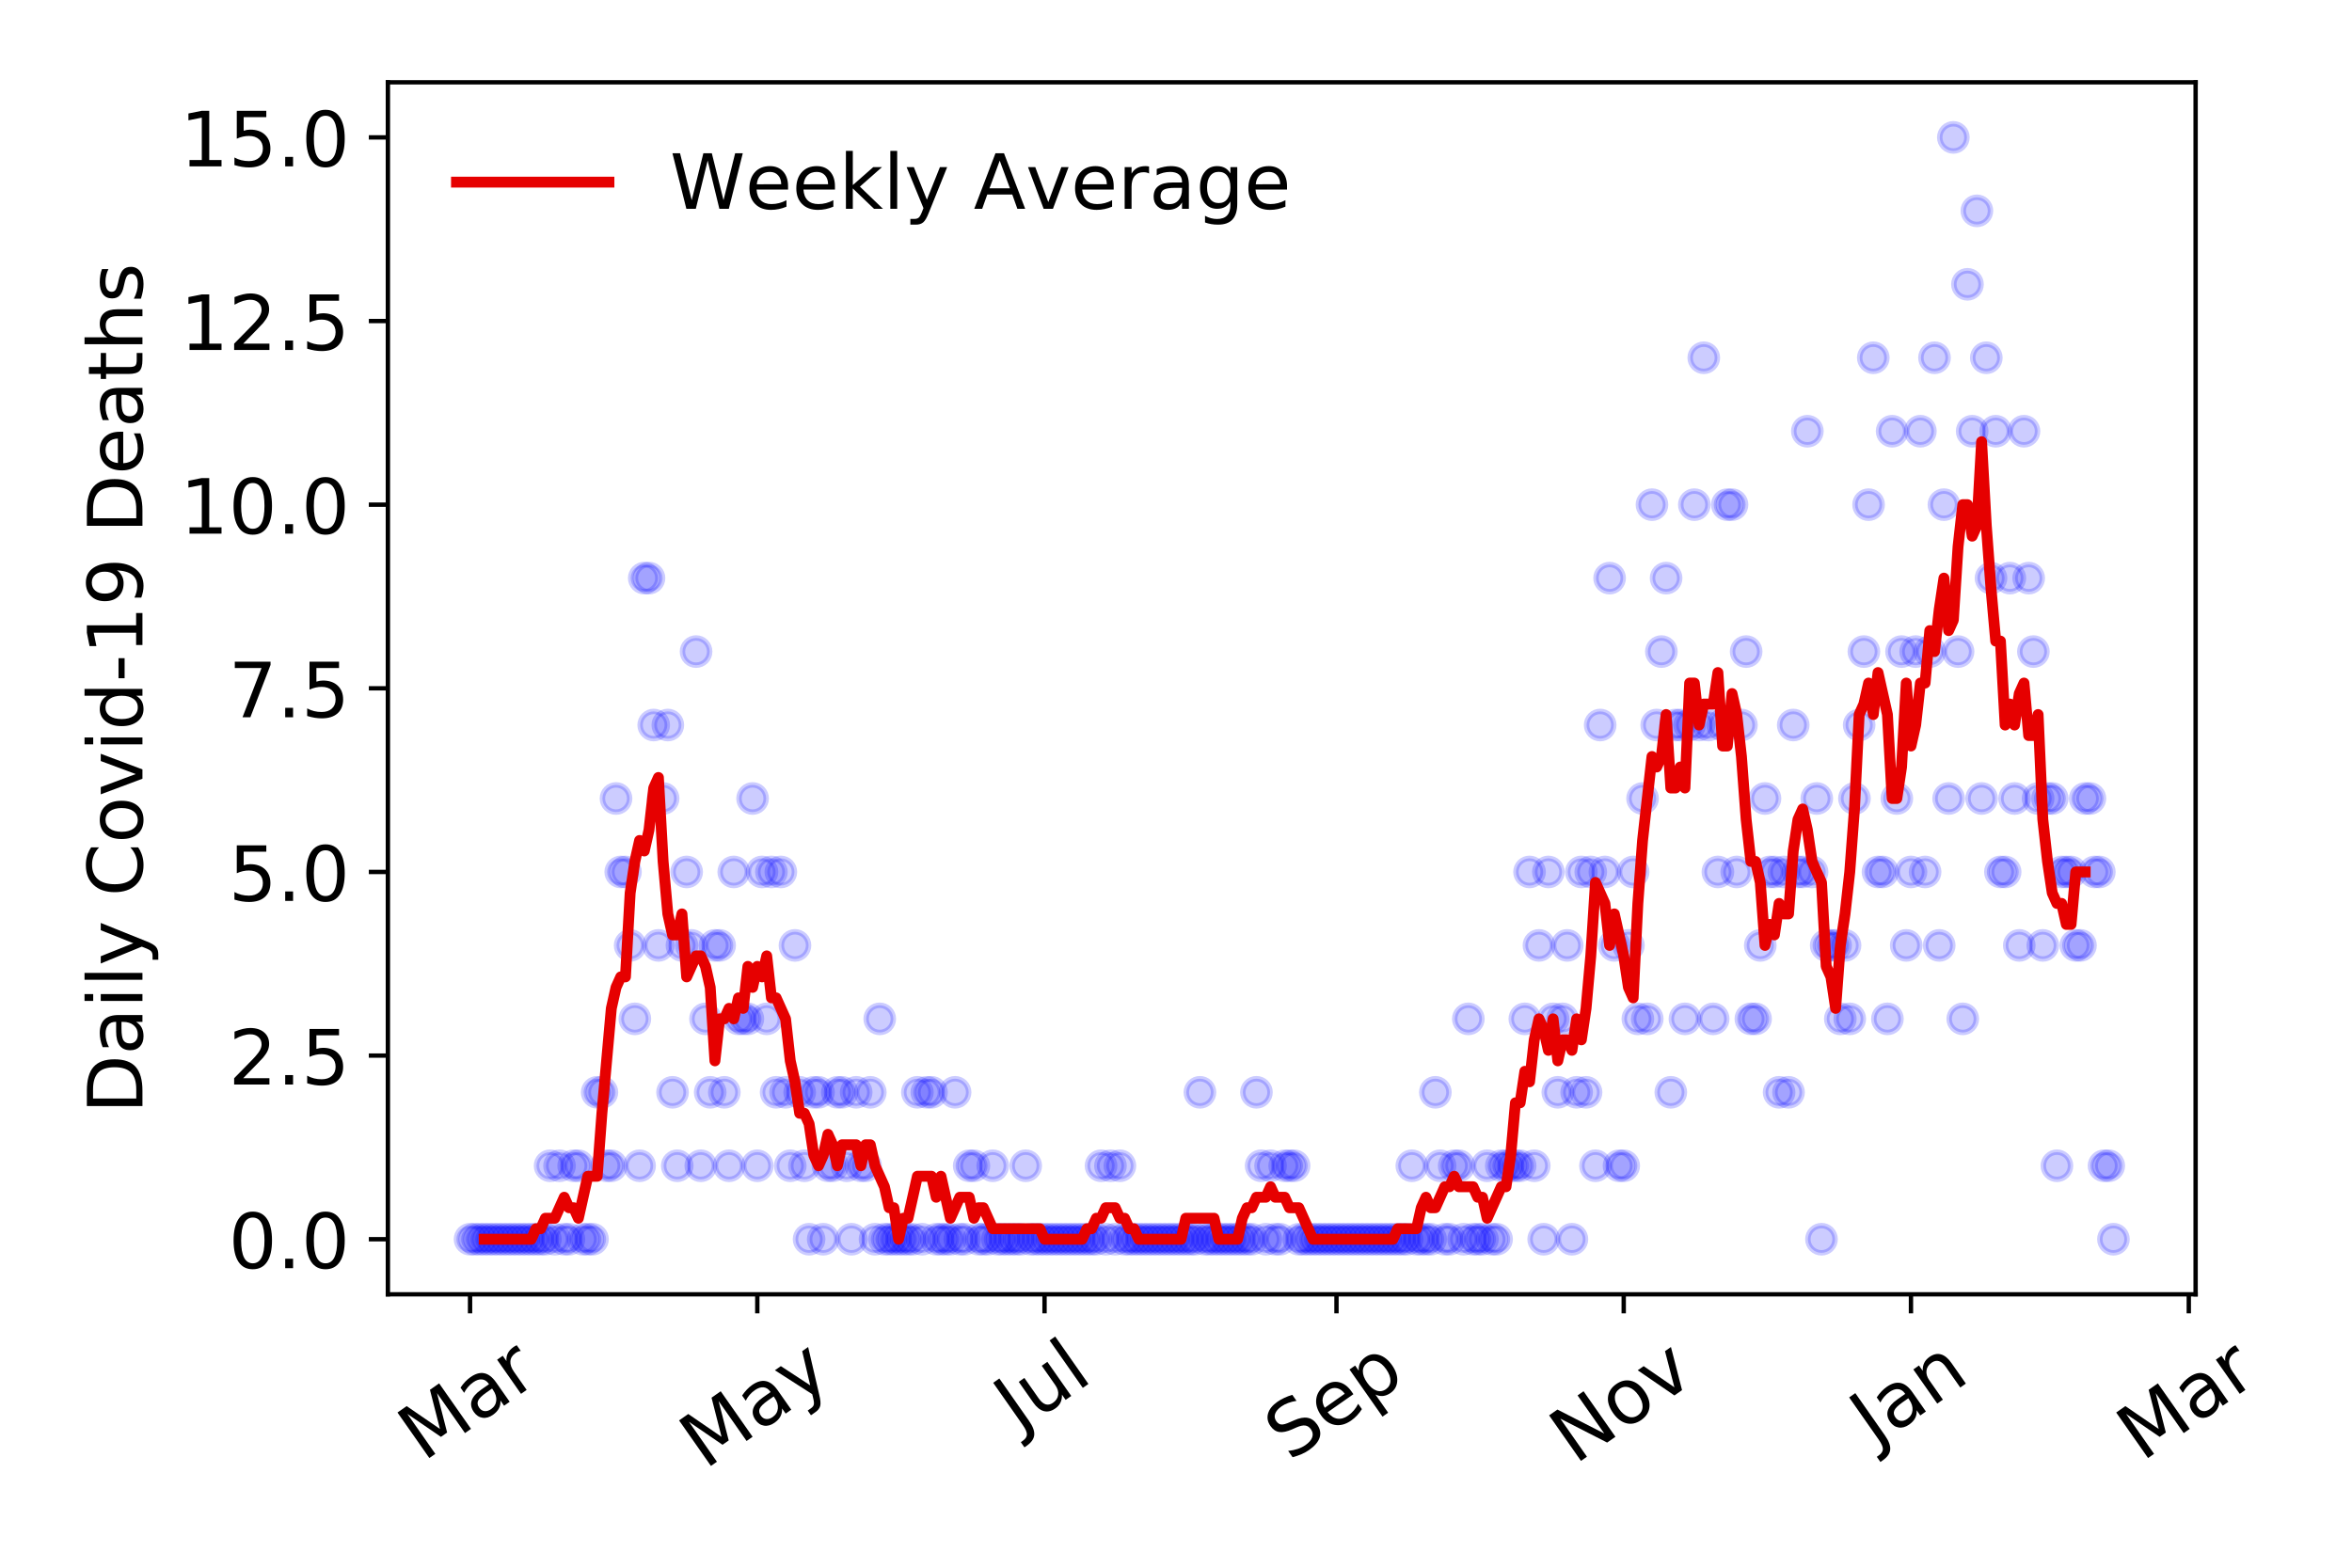 <?xml version="1.0" encoding="utf-8" standalone="no"?>
<!DOCTYPE svg PUBLIC "-//W3C//DTD SVG 1.1//EN"
  "http://www.w3.org/Graphics/SVG/1.1/DTD/svg11.dtd">
<!-- Created with matplotlib (https://matplotlib.org/) -->
<svg height="288pt" version="1.1" viewBox="0 0 432 288" width="432pt" xmlns="http://www.w3.org/2000/svg" xmlns:xlink="http://www.w3.org/1999/xlink">
 <defs>
  <style type="text/css">
*{stroke-linecap:butt;stroke-linejoin:round;}
  </style>
 </defs>
 <g id="figure_1">
  <g id="patch_1">
   <path d="M 0 288 
L 432 288 
L 432 0 
L 0 0 
z
" style="fill:#ffffff;"/>
  </g>
  <g id="axes_1">
   <g id="patch_2">
    <path d="M 71.245 237.778 
L 403.276 237.778 
L 403.276 15.12 
L 71.245 15.12 
z
" style="fill:#ffffff;"/>
   </g>
   <g id="matplotlib.axis_1">
    <g id="xtick_1">
     <g id="line2d_1">
      <defs>
       <path d="M 0 0 
L 0 3.5 
" id="m950053b3a2" style="stroke:#000000;stroke-width:0.8;"/>
      </defs>
      <g>
       <use style="stroke:#000000;stroke-width:0.8;" x="86.337" xlink:href="#m950053b3a2" y="237.778"/>
      </g>
     </g>
     <g id="text_1">
      <!-- Mar -->
      <defs>
       <path d="M 9.812 72.906 
L 24.516 72.906 
L 43.109 23.297 
L 61.812 72.906 
L 76.516 72.906 
L 76.516 0 
L 66.891 0 
L 66.891 64.016 
L 48.094 14.016 
L 38.188 14.016 
L 19.391 64.016 
L 19.391 0 
L 9.812 0 
z
" id="DejaVuSans-77"/>
       <path d="M 34.281 27.484 
Q 23.391 27.484 19.188 25 
Q 14.984 22.516 14.984 16.5 
Q 14.984 11.719 18.141 8.906 
Q 21.297 6.109 26.703 6.109 
Q 34.188 6.109 38.703 11.406 
Q 43.219 16.703 43.219 25.484 
L 43.219 27.484 
z
M 52.203 31.203 
L 52.203 0 
L 43.219 0 
L 43.219 8.297 
Q 40.141 3.328 35.547 0.953 
Q 30.953 -1.422 24.312 -1.422 
Q 15.922 -1.422 10.953 3.297 
Q 6 8.016 6 15.922 
Q 6 25.141 12.172 29.828 
Q 18.359 34.516 30.609 34.516 
L 43.219 34.516 
L 43.219 35.406 
Q 43.219 41.609 39.141 45 
Q 35.062 48.391 27.688 48.391 
Q 23 48.391 18.547 47.266 
Q 14.109 46.141 10.016 43.891 
L 10.016 52.203 
Q 14.938 54.109 19.578 55.047 
Q 24.219 56 28.609 56 
Q 40.484 56 46.344 49.844 
Q 52.203 43.703 52.203 31.203 
z
" id="DejaVuSans-97"/>
       <path d="M 41.109 46.297 
Q 39.594 47.172 37.812 47.578 
Q 36.031 48 33.891 48 
Q 26.266 48 22.188 43.047 
Q 18.109 38.094 18.109 28.812 
L 18.109 0 
L 9.078 0 
L 9.078 54.688 
L 18.109 54.688 
L 18.109 46.188 
Q 20.953 51.172 25.484 53.578 
Q 30.031 56 36.531 56 
Q 37.453 56 38.578 55.875 
Q 39.703 55.766 41.062 55.516 
z
" id="DejaVuSans-114"/>
      </defs>
      <g transform="translate(77.735 268.643)rotate(-35)scale(0.14 -0.14)">
       <use xlink:href="#DejaVuSans-77"/>
       <use x="86.279" xlink:href="#DejaVuSans-97"/>
       <use x="147.559" xlink:href="#DejaVuSans-114"/>
      </g>
     </g>
    </g>
    <g id="xtick_2">
     <g id="line2d_2">
      <g>
       <use style="stroke:#000000;stroke-width:0.8;" x="139.096" xlink:href="#m950053b3a2" y="237.778"/>
      </g>
     </g>
     <g id="text_2">
      <!-- May -->
      <defs>
       <path d="M 32.172 -5.078 
Q 28.375 -14.844 24.75 -17.812 
Q 21.141 -20.797 15.094 -20.797 
L 7.906 -20.797 
L 7.906 -13.281 
L 13.188 -13.281 
Q 16.891 -13.281 18.938 -11.516 
Q 21 -9.766 23.484 -3.219 
L 25.094 0.875 
L 2.984 54.688 
L 12.5 54.688 
L 29.594 11.922 
L 46.688 54.688 
L 56.203 54.688 
z
" id="DejaVuSans-121"/>
      </defs>
      <g transform="translate(129.456 270.094)rotate(-35)scale(0.14 -0.14)">
       <use xlink:href="#DejaVuSans-77"/>
       <use x="86.279" xlink:href="#DejaVuSans-97"/>
       <use x="147.559" xlink:href="#DejaVuSans-121"/>
      </g>
     </g>
    </g>
    <g id="xtick_3">
     <g id="line2d_3">
      <g>
       <use style="stroke:#000000;stroke-width:0.8;" x="191.854" xlink:href="#m950053b3a2" y="237.778"/>
      </g>
     </g>
     <g id="text_3">
      <!-- Jul -->
      <defs>
       <path d="M 9.812 72.906 
L 19.672 72.906 
L 19.672 5.078 
Q 19.672 -8.109 14.672 -14.062 
Q 9.672 -20.016 -1.422 -20.016 
L -5.172 -20.016 
L -5.172 -11.719 
L -2.094 -11.719 
Q 4.438 -11.719 7.125 -8.047 
Q 9.812 -4.391 9.812 5.078 
z
" id="DejaVuSans-74"/>
       <path d="M 8.5 21.578 
L 8.5 54.688 
L 17.484 54.688 
L 17.484 21.922 
Q 17.484 14.156 20.5 10.266 
Q 23.531 6.391 29.594 6.391 
Q 36.859 6.391 41.078 11.031 
Q 45.312 15.672 45.312 23.688 
L 45.312 54.688 
L 54.297 54.688 
L 54.297 0 
L 45.312 0 
L 45.312 8.406 
Q 42.047 3.422 37.719 1 
Q 33.406 -1.422 27.688 -1.422 
Q 18.266 -1.422 13.375 4.438 
Q 8.5 10.297 8.5 21.578 
z
M 31.109 56 
z
" id="DejaVuSans-117"/>
       <path d="M 9.422 75.984 
L 18.406 75.984 
L 18.406 0 
L 9.422 0 
z
" id="DejaVuSans-108"/>
      </defs>
      <g transform="translate(187.151 263.181)rotate(-35)scale(0.14 -0.14)">
       <use xlink:href="#DejaVuSans-74"/>
       <use x="29.492" xlink:href="#DejaVuSans-117"/>
       <use x="92.871" xlink:href="#DejaVuSans-108"/>
      </g>
     </g>
    </g>
    <g id="xtick_4">
     <g id="line2d_4">
      <g>
       <use style="stroke:#000000;stroke-width:0.8;" x="245.477" xlink:href="#m950053b3a2" y="237.778"/>
      </g>
     </g>
     <g id="text_4">
      <!-- Sep -->
      <defs>
       <path d="M 53.516 70.516 
L 53.516 60.891 
Q 47.906 63.578 42.922 64.891 
Q 37.938 66.219 33.297 66.219 
Q 25.25 66.219 20.875 63.094 
Q 16.5 59.969 16.5 54.203 
Q 16.5 49.359 19.406 46.891 
Q 22.312 44.438 30.422 42.922 
L 36.375 41.703 
Q 47.406 39.594 52.656 34.297 
Q 57.906 29 57.906 20.125 
Q 57.906 9.516 50.797 4.047 
Q 43.703 -1.422 29.984 -1.422 
Q 24.812 -1.422 18.969 -0.25 
Q 13.141 0.922 6.891 3.219 
L 6.891 13.375 
Q 12.891 10.016 18.656 8.297 
Q 24.422 6.594 29.984 6.594 
Q 38.422 6.594 43.016 9.906 
Q 47.609 13.234 47.609 19.391 
Q 47.609 24.75 44.312 27.781 
Q 41.016 30.812 33.5 32.328 
L 27.484 33.5 
Q 16.453 35.688 11.516 40.375 
Q 6.594 45.062 6.594 53.422 
Q 6.594 63.094 13.406 68.656 
Q 20.219 74.219 32.172 74.219 
Q 37.312 74.219 42.625 73.281 
Q 47.953 72.359 53.516 70.516 
z
" id="DejaVuSans-83"/>
       <path d="M 56.203 29.594 
L 56.203 25.203 
L 14.891 25.203 
Q 15.484 15.922 20.484 11.062 
Q 25.484 6.203 34.422 6.203 
Q 39.594 6.203 44.453 7.469 
Q 49.312 8.734 54.109 11.281 
L 54.109 2.781 
Q 49.266 0.734 44.188 -0.344 
Q 39.109 -1.422 33.891 -1.422 
Q 20.797 -1.422 13.156 6.188 
Q 5.516 13.812 5.516 26.812 
Q 5.516 40.234 12.766 48.109 
Q 20.016 56 32.328 56 
Q 43.359 56 49.781 48.891 
Q 56.203 41.797 56.203 29.594 
z
M 47.219 32.234 
Q 47.125 39.594 43.094 43.984 
Q 39.062 48.391 32.422 48.391 
Q 24.906 48.391 20.391 44.141 
Q 15.875 39.891 15.188 32.172 
z
" id="DejaVuSans-101"/>
       <path d="M 18.109 8.203 
L 18.109 -20.797 
L 9.078 -20.797 
L 9.078 54.688 
L 18.109 54.688 
L 18.109 46.391 
Q 20.953 51.266 25.266 53.625 
Q 29.594 56 35.594 56 
Q 45.562 56 51.781 48.094 
Q 58.016 40.188 58.016 27.297 
Q 58.016 14.406 51.781 6.484 
Q 45.562 -1.422 35.594 -1.422 
Q 29.594 -1.422 25.266 0.953 
Q 20.953 3.328 18.109 8.203 
z
M 48.688 27.297 
Q 48.688 37.203 44.609 42.844 
Q 40.531 48.484 33.406 48.484 
Q 26.266 48.484 22.188 42.844 
Q 18.109 37.203 18.109 27.297 
Q 18.109 17.391 22.188 11.75 
Q 26.266 6.109 33.406 6.109 
Q 40.531 6.109 44.609 11.75 
Q 48.688 17.391 48.688 27.297 
z
" id="DejaVuSans-112"/>
      </defs>
      <g transform="translate(236.884 268.629)rotate(-35)scale(0.14 -0.14)">
       <use xlink:href="#DejaVuSans-83"/>
       <use x="63.477" xlink:href="#DejaVuSans-101"/>
       <use x="125" xlink:href="#DejaVuSans-112"/>
      </g>
     </g>
    </g>
    <g id="xtick_5">
     <g id="line2d_5">
      <g>
       <use style="stroke:#000000;stroke-width:0.8;" x="298.235" xlink:href="#m950053b3a2" y="237.778"/>
      </g>
     </g>
     <g id="text_5">
      <!-- Nov -->
      <defs>
       <path d="M 9.812 72.906 
L 23.094 72.906 
L 55.422 11.922 
L 55.422 72.906 
L 64.984 72.906 
L 64.984 0 
L 51.703 0 
L 19.391 60.984 
L 19.391 0 
L 9.812 0 
z
" id="DejaVuSans-78"/>
       <path d="M 30.609 48.391 
Q 23.391 48.391 19.188 42.75 
Q 14.984 37.109 14.984 27.297 
Q 14.984 17.484 19.156 11.844 
Q 23.344 6.203 30.609 6.203 
Q 37.797 6.203 41.984 11.859 
Q 46.188 17.531 46.188 27.297 
Q 46.188 37.016 41.984 42.703 
Q 37.797 48.391 30.609 48.391 
z
M 30.609 56 
Q 42.328 56 49.016 48.375 
Q 55.719 40.766 55.719 27.297 
Q 55.719 13.875 49.016 6.219 
Q 42.328 -1.422 30.609 -1.422 
Q 18.844 -1.422 12.172 6.219 
Q 5.516 13.875 5.516 27.297 
Q 5.516 40.766 12.172 48.375 
Q 18.844 56 30.609 56 
z
" id="DejaVuSans-111"/>
       <path d="M 2.984 54.688 
L 12.5 54.688 
L 29.594 8.797 
L 46.688 54.688 
L 56.203 54.688 
L 35.688 0 
L 23.484 0 
z
" id="DejaVuSans-118"/>
      </defs>
      <g transform="translate(289.259 269.166)rotate(-35)scale(0.14 -0.14)">
       <use xlink:href="#DejaVuSans-78"/>
       <use x="74.805" xlink:href="#DejaVuSans-111"/>
       <use x="135.986" xlink:href="#DejaVuSans-118"/>
      </g>
     </g>
    </g>
    <g id="xtick_6">
     <g id="line2d_6">
      <g>
       <use style="stroke:#000000;stroke-width:0.8;" x="350.993" xlink:href="#m950053b3a2" y="237.778"/>
      </g>
     </g>
     <g id="text_6">
      <!-- Jan -->
      <defs>
       <path d="M 54.891 33.016 
L 54.891 0 
L 45.906 0 
L 45.906 32.719 
Q 45.906 40.484 42.875 44.328 
Q 39.844 48.188 33.797 48.188 
Q 26.516 48.188 22.312 43.547 
Q 18.109 38.922 18.109 30.906 
L 18.109 0 
L 9.078 0 
L 9.078 54.688 
L 18.109 54.688 
L 18.109 46.188 
Q 21.344 51.125 25.703 53.562 
Q 30.078 56 35.797 56 
Q 45.219 56 50.047 50.172 
Q 54.891 44.344 54.891 33.016 
z
" id="DejaVuSans-110"/>
      </defs>
      <g transform="translate(344.37 265.871)rotate(-35)scale(0.14 -0.14)">
       <use xlink:href="#DejaVuSans-74"/>
       <use x="29.492" xlink:href="#DejaVuSans-97"/>
       <use x="90.771" xlink:href="#DejaVuSans-110"/>
      </g>
     </g>
    </g>
    <g id="xtick_7">
     <g id="line2d_7">
      <g>
       <use style="stroke:#000000;stroke-width:0.8;" x="402.022" xlink:href="#m950053b3a2" y="237.778"/>
      </g>
     </g>
     <g id="text_7">
      <!-- Mar -->
      <g transform="translate(393.419 268.643)rotate(-35)scale(0.14 -0.14)">
       <use xlink:href="#DejaVuSans-77"/>
       <use x="86.279" xlink:href="#DejaVuSans-97"/>
       <use x="147.559" xlink:href="#DejaVuSans-114"/>
      </g>
     </g>
    </g>
   </g>
   <g id="matplotlib.axis_2">
    <g id="ytick_1">
     <g id="line2d_8">
      <defs>
       <path d="M 0 0 
L -3.5 0 
" id="m5c64c7b1b1" style="stroke:#000000;stroke-width:0.8;"/>
      </defs>
      <g>
       <use style="stroke:#000000;stroke-width:0.8;" x="71.245" xlink:href="#m5c64c7b1b1" y="227.657"/>
      </g>
     </g>
     <g id="text_8">
      <!-- 0.0 -->
      <defs>
       <path d="M 31.781 66.406 
Q 24.172 66.406 20.328 58.906 
Q 16.5 51.422 16.5 36.375 
Q 16.5 21.391 20.328 13.891 
Q 24.172 6.391 31.781 6.391 
Q 39.453 6.391 43.281 13.891 
Q 47.125 21.391 47.125 36.375 
Q 47.125 51.422 43.281 58.906 
Q 39.453 66.406 31.781 66.406 
z
M 31.781 74.219 
Q 44.047 74.219 50.516 64.516 
Q 56.984 54.828 56.984 36.375 
Q 56.984 17.969 50.516 8.266 
Q 44.047 -1.422 31.781 -1.422 
Q 19.531 -1.422 13.062 8.266 
Q 6.594 17.969 6.594 36.375 
Q 6.594 54.828 13.062 64.516 
Q 19.531 74.219 31.781 74.219 
z
" id="DejaVuSans-48"/>
       <path d="M 10.688 12.406 
L 21 12.406 
L 21 0 
L 10.688 0 
z
" id="DejaVuSans-46"/>
      </defs>
      <g transform="translate(41.981 232.976)scale(0.14 -0.14)">
       <use xlink:href="#DejaVuSans-48"/>
       <use x="63.623" xlink:href="#DejaVuSans-46"/>
       <use x="95.41" xlink:href="#DejaVuSans-48"/>
      </g>
     </g>
    </g>
    <g id="ytick_2">
     <g id="line2d_9">
      <g>
       <use style="stroke:#000000;stroke-width:0.8;" x="71.245" xlink:href="#m5c64c7b1b1" y="193.921"/>
      </g>
     </g>
     <g id="text_9">
      <!-- 2.5 -->
      <defs>
       <path d="M 19.188 8.297 
L 53.609 8.297 
L 53.609 0 
L 7.328 0 
L 7.328 8.297 
Q 12.938 14.109 22.625 23.891 
Q 32.328 33.688 34.812 36.531 
Q 39.547 41.844 41.422 45.531 
Q 43.312 49.219 43.312 52.781 
Q 43.312 58.594 39.234 62.25 
Q 35.156 65.922 28.609 65.922 
Q 23.969 65.922 18.812 64.312 
Q 13.672 62.703 7.812 59.422 
L 7.812 69.391 
Q 13.766 71.781 18.938 73 
Q 24.125 74.219 28.422 74.219 
Q 39.75 74.219 46.484 68.547 
Q 53.219 62.891 53.219 53.422 
Q 53.219 48.922 51.531 44.891 
Q 49.859 40.875 45.406 35.406 
Q 44.188 33.984 37.641 27.219 
Q 31.109 20.453 19.188 8.297 
z
" id="DejaVuSans-50"/>
       <path d="M 10.797 72.906 
L 49.516 72.906 
L 49.516 64.594 
L 19.828 64.594 
L 19.828 46.734 
Q 21.969 47.469 24.109 47.828 
Q 26.266 48.188 28.422 48.188 
Q 40.625 48.188 47.75 41.5 
Q 54.891 34.812 54.891 23.391 
Q 54.891 11.625 47.562 5.094 
Q 40.234 -1.422 26.906 -1.422 
Q 22.312 -1.422 17.547 -0.641 
Q 12.797 0.141 7.719 1.703 
L 7.719 11.625 
Q 12.109 9.234 16.797 8.062 
Q 21.484 6.891 26.703 6.891 
Q 35.156 6.891 40.078 11.328 
Q 45.016 15.766 45.016 23.391 
Q 45.016 31 40.078 35.438 
Q 35.156 39.891 26.703 39.891 
Q 22.75 39.891 18.812 39.016 
Q 14.891 38.141 10.797 36.281 
z
" id="DejaVuSans-53"/>
      </defs>
      <g transform="translate(41.981 199.24)scale(0.14 -0.14)">
       <use xlink:href="#DejaVuSans-50"/>
       <use x="63.623" xlink:href="#DejaVuSans-46"/>
       <use x="95.41" xlink:href="#DejaVuSans-53"/>
      </g>
     </g>
    </g>
    <g id="ytick_3">
     <g id="line2d_10">
      <g>
       <use style="stroke:#000000;stroke-width:0.8;" x="71.245" xlink:href="#m5c64c7b1b1" y="160.185"/>
      </g>
     </g>
     <g id="text_10">
      <!-- 5.0 -->
      <g transform="translate(41.981 165.504)scale(0.14 -0.14)">
       <use xlink:href="#DejaVuSans-53"/>
       <use x="63.623" xlink:href="#DejaVuSans-46"/>
       <use x="95.41" xlink:href="#DejaVuSans-48"/>
      </g>
     </g>
    </g>
    <g id="ytick_4">
     <g id="line2d_11">
      <g>
       <use style="stroke:#000000;stroke-width:0.8;" x="71.245" xlink:href="#m5c64c7b1b1" y="126.449"/>
      </g>
     </g>
     <g id="text_11">
      <!-- 7.5 -->
      <defs>
       <path d="M 8.203 72.906 
L 55.078 72.906 
L 55.078 68.703 
L 28.609 0 
L 18.312 0 
L 43.219 64.594 
L 8.203 64.594 
z
" id="DejaVuSans-55"/>
      </defs>
      <g transform="translate(41.981 131.768)scale(0.14 -0.14)">
       <use xlink:href="#DejaVuSans-55"/>
       <use x="63.623" xlink:href="#DejaVuSans-46"/>
       <use x="95.41" xlink:href="#DejaVuSans-53"/>
      </g>
     </g>
    </g>
    <g id="ytick_5">
     <g id="line2d_12">
      <g>
       <use style="stroke:#000000;stroke-width:0.8;" x="71.245" xlink:href="#m5c64c7b1b1" y="92.713"/>
      </g>
     </g>
     <g id="text_12">
      <!-- 10.0 -->
      <defs>
       <path d="M 12.406 8.297 
L 28.516 8.297 
L 28.516 63.922 
L 10.984 60.406 
L 10.984 69.391 
L 28.422 72.906 
L 38.281 72.906 
L 38.281 8.297 
L 54.391 8.297 
L 54.391 0 
L 12.406 0 
z
" id="DejaVuSans-49"/>
      </defs>
      <g transform="translate(33.073 98.032)scale(0.14 -0.14)">
       <use xlink:href="#DejaVuSans-49"/>
       <use x="63.623" xlink:href="#DejaVuSans-48"/>
       <use x="127.246" xlink:href="#DejaVuSans-46"/>
       <use x="159.033" xlink:href="#DejaVuSans-48"/>
      </g>
     </g>
    </g>
    <g id="ytick_6">
     <g id="line2d_13">
      <g>
       <use style="stroke:#000000;stroke-width:0.8;" x="71.245" xlink:href="#m5c64c7b1b1" y="58.977"/>
      </g>
     </g>
     <g id="text_13">
      <!-- 12.5 -->
      <g transform="translate(33.073 64.296)scale(0.14 -0.14)">
       <use xlink:href="#DejaVuSans-49"/>
       <use x="63.623" xlink:href="#DejaVuSans-50"/>
       <use x="127.246" xlink:href="#DejaVuSans-46"/>
       <use x="159.033" xlink:href="#DejaVuSans-53"/>
      </g>
     </g>
    </g>
    <g id="ytick_7">
     <g id="line2d_14">
      <g>
       <use style="stroke:#000000;stroke-width:0.8;" x="71.245" xlink:href="#m5c64c7b1b1" y="25.241"/>
      </g>
     </g>
     <g id="text_14">
      <!-- 15.0 -->
      <g transform="translate(33.073 30.56)scale(0.14 -0.14)">
       <use xlink:href="#DejaVuSans-49"/>
       <use x="63.623" xlink:href="#DejaVuSans-53"/>
       <use x="127.246" xlink:href="#DejaVuSans-46"/>
       <use x="159.033" xlink:href="#DejaVuSans-48"/>
      </g>
     </g>
    </g>
    <g id="text_15">
     <!-- Daily Covid-19 Deaths -->
     <defs>
      <path d="M 19.672 64.797 
L 19.672 8.109 
L 31.594 8.109 
Q 46.688 8.109 53.688 14.938 
Q 60.688 21.781 60.688 36.531 
Q 60.688 51.172 53.688 57.984 
Q 46.688 64.797 31.594 64.797 
z
M 9.812 72.906 
L 30.078 72.906 
Q 51.266 72.906 61.172 64.094 
Q 71.094 55.281 71.094 36.531 
Q 71.094 17.672 61.125 8.828 
Q 51.172 0 30.078 0 
L 9.812 0 
z
" id="DejaVuSans-68"/>
      <path d="M 9.422 54.688 
L 18.406 54.688 
L 18.406 0 
L 9.422 0 
z
M 9.422 75.984 
L 18.406 75.984 
L 18.406 64.594 
L 9.422 64.594 
z
" id="DejaVuSans-105"/>
      <path id="DejaVuSans-32"/>
      <path d="M 64.406 67.281 
L 64.406 56.891 
Q 59.422 61.531 53.781 63.812 
Q 48.141 66.109 41.797 66.109 
Q 29.297 66.109 22.656 58.469 
Q 16.016 50.828 16.016 36.375 
Q 16.016 21.969 22.656 14.328 
Q 29.297 6.688 41.797 6.688 
Q 48.141 6.688 53.781 8.984 
Q 59.422 11.281 64.406 15.922 
L 64.406 5.609 
Q 59.234 2.094 53.438 0.328 
Q 47.656 -1.422 41.219 -1.422 
Q 24.656 -1.422 15.125 8.703 
Q 5.609 18.844 5.609 36.375 
Q 5.609 53.953 15.125 64.078 
Q 24.656 74.219 41.219 74.219 
Q 47.75 74.219 53.531 72.484 
Q 59.328 70.75 64.406 67.281 
z
" id="DejaVuSans-67"/>
      <path d="M 45.406 46.391 
L 45.406 75.984 
L 54.391 75.984 
L 54.391 0 
L 45.406 0 
L 45.406 8.203 
Q 42.578 3.328 38.25 0.953 
Q 33.938 -1.422 27.875 -1.422 
Q 17.969 -1.422 11.734 6.484 
Q 5.516 14.406 5.516 27.297 
Q 5.516 40.188 11.734 48.094 
Q 17.969 56 27.875 56 
Q 33.938 56 38.25 53.625 
Q 42.578 51.266 45.406 46.391 
z
M 14.797 27.297 
Q 14.797 17.391 18.875 11.75 
Q 22.953 6.109 30.078 6.109 
Q 37.203 6.109 41.297 11.75 
Q 45.406 17.391 45.406 27.297 
Q 45.406 37.203 41.297 42.844 
Q 37.203 48.484 30.078 48.484 
Q 22.953 48.484 18.875 42.844 
Q 14.797 37.203 14.797 27.297 
z
" id="DejaVuSans-100"/>
      <path d="M 4.891 31.391 
L 31.203 31.391 
L 31.203 23.391 
L 4.891 23.391 
z
" id="DejaVuSans-45"/>
      <path d="M 10.984 1.516 
L 10.984 10.5 
Q 14.703 8.734 18.5 7.812 
Q 22.312 6.891 25.984 6.891 
Q 35.75 6.891 40.891 13.453 
Q 46.047 20.016 46.781 33.406 
Q 43.953 29.203 39.594 26.953 
Q 35.25 24.703 29.984 24.703 
Q 19.047 24.703 12.672 31.312 
Q 6.297 37.938 6.297 49.422 
Q 6.297 60.641 12.938 67.422 
Q 19.578 74.219 30.609 74.219 
Q 43.266 74.219 49.922 64.516 
Q 56.594 54.828 56.594 36.375 
Q 56.594 19.141 48.406 8.859 
Q 40.234 -1.422 26.422 -1.422 
Q 22.703 -1.422 18.891 -0.688 
Q 15.094 0.047 10.984 1.516 
z
M 30.609 32.422 
Q 37.25 32.422 41.125 36.953 
Q 45.016 41.5 45.016 49.422 
Q 45.016 57.281 41.125 61.844 
Q 37.25 66.406 30.609 66.406 
Q 23.969 66.406 20.094 61.844 
Q 16.219 57.281 16.219 49.422 
Q 16.219 41.5 20.094 36.953 
Q 23.969 32.422 30.609 32.422 
z
" id="DejaVuSans-57"/>
      <path d="M 18.312 70.219 
L 18.312 54.688 
L 36.812 54.688 
L 36.812 47.703 
L 18.312 47.703 
L 18.312 18.016 
Q 18.312 11.328 20.141 9.422 
Q 21.969 7.516 27.594 7.516 
L 36.812 7.516 
L 36.812 0 
L 27.594 0 
Q 17.188 0 13.234 3.875 
Q 9.281 7.766 9.281 18.016 
L 9.281 47.703 
L 2.688 47.703 
L 2.688 54.688 
L 9.281 54.688 
L 9.281 70.219 
z
" id="DejaVuSans-116"/>
      <path d="M 54.891 33.016 
L 54.891 0 
L 45.906 0 
L 45.906 32.719 
Q 45.906 40.484 42.875 44.328 
Q 39.844 48.188 33.797 48.188 
Q 26.516 48.188 22.312 43.547 
Q 18.109 38.922 18.109 30.906 
L 18.109 0 
L 9.078 0 
L 9.078 75.984 
L 18.109 75.984 
L 18.109 46.188 
Q 21.344 51.125 25.703 53.562 
Q 30.078 56 35.797 56 
Q 45.219 56 50.047 50.172 
Q 54.891 44.344 54.891 33.016 
z
" id="DejaVuSans-104"/>
      <path d="M 44.281 53.078 
L 44.281 44.578 
Q 40.484 46.531 36.375 47.5 
Q 32.281 48.484 27.875 48.484 
Q 21.188 48.484 17.844 46.438 
Q 14.5 44.391 14.5 40.281 
Q 14.5 37.156 16.891 35.375 
Q 19.281 33.594 26.516 31.984 
L 29.594 31.297 
Q 39.156 29.25 43.188 25.516 
Q 47.219 21.781 47.219 15.094 
Q 47.219 7.469 41.188 3.016 
Q 35.156 -1.422 24.609 -1.422 
Q 20.219 -1.422 15.453 -0.562 
Q 10.688 0.297 5.422 2 
L 5.422 11.281 
Q 10.406 8.688 15.234 7.391 
Q 20.062 6.109 24.812 6.109 
Q 31.156 6.109 34.562 8.281 
Q 37.984 10.453 37.984 14.406 
Q 37.984 18.062 35.516 20.016 
Q 33.062 21.969 24.703 23.781 
L 21.578 24.516 
Q 13.234 26.266 9.516 29.906 
Q 5.812 33.547 5.812 39.891 
Q 5.812 47.609 11.281 51.797 
Q 16.75 56 26.812 56 
Q 31.781 56 36.172 55.266 
Q 40.578 54.547 44.281 53.078 
z
" id="DejaVuSans-115"/>
     </defs>
     <g transform="translate(26.162 204.56)rotate(-90)scale(0.14 -0.14)">
      <use xlink:href="#DejaVuSans-68"/>
      <use x="77.002" xlink:href="#DejaVuSans-97"/>
      <use x="138.281" xlink:href="#DejaVuSans-105"/>
      <use x="166.064" xlink:href="#DejaVuSans-108"/>
      <use x="193.848" xlink:href="#DejaVuSans-121"/>
      <use x="253.027" xlink:href="#DejaVuSans-32"/>
      <use x="284.814" xlink:href="#DejaVuSans-67"/>
      <use x="354.639" xlink:href="#DejaVuSans-111"/>
      <use x="415.82" xlink:href="#DejaVuSans-118"/>
      <use x="475" xlink:href="#DejaVuSans-105"/>
      <use x="502.783" xlink:href="#DejaVuSans-100"/>
      <use x="566.26" xlink:href="#DejaVuSans-45"/>
      <use x="602.344" xlink:href="#DejaVuSans-49"/>
      <use x="665.967" xlink:href="#DejaVuSans-57"/>
      <use x="729.59" xlink:href="#DejaVuSans-32"/>
      <use x="761.377" xlink:href="#DejaVuSans-68"/>
      <use x="838.379" xlink:href="#DejaVuSans-101"/>
      <use x="899.902" xlink:href="#DejaVuSans-97"/>
      <use x="961.182" xlink:href="#DejaVuSans-116"/>
      <use x="1000.391" xlink:href="#DejaVuSans-104"/>
      <use x="1063.77" xlink:href="#DejaVuSans-115"/>
     </g>
    </g>
   </g>
   <g id="line2d_15">
    <defs>
     <path d="M 0 2.5 
C 0.663 2.5 1.299 2.237 1.768 1.768 
C 2.237 1.299 2.5 0.663 2.5 0 
C 2.5 -0.663 2.237 -1.299 1.768 -1.768 
C 1.299 -2.237 0.663 -2.5 0 -2.5 
C -0.663 -2.5 -1.299 -2.237 -1.768 -1.768 
C -2.237 -1.299 -2.5 -0.663 -2.5 0 
C -2.5 0.663 -2.237 1.299 -1.768 1.768 
C -1.299 2.237 -0.663 2.5 0 2.5 
z
" id="mb38aaff6f9" style="stroke:#0000ff;stroke-opacity:0.2;"/>
    </defs>
    <g clip-path="url(#pe906d020a3)">
     <use style="fill:#0000ff;fill-opacity:0.2;stroke:#0000ff;stroke-opacity:0.2;" x="86.337" xlink:href="#mb38aaff6f9" y="227.657"/>
     <use style="fill:#0000ff;fill-opacity:0.2;stroke:#0000ff;stroke-opacity:0.2;" x="87.202" xlink:href="#mb38aaff6f9" y="227.657"/>
     <use style="fill:#0000ff;fill-opacity:0.2;stroke:#0000ff;stroke-opacity:0.2;" x="88.067" xlink:href="#mb38aaff6f9" y="227.657"/>
     <use style="fill:#0000ff;fill-opacity:0.2;stroke:#0000ff;stroke-opacity:0.2;" x="88.932" xlink:href="#mb38aaff6f9" y="227.657"/>
     <use style="fill:#0000ff;fill-opacity:0.2;stroke:#0000ff;stroke-opacity:0.2;" x="89.797" xlink:href="#mb38aaff6f9" y="227.657"/>
     <use style="fill:#0000ff;fill-opacity:0.2;stroke:#0000ff;stroke-opacity:0.2;" x="90.662" xlink:href="#mb38aaff6f9" y="227.657"/>
     <use style="fill:#0000ff;fill-opacity:0.2;stroke:#0000ff;stroke-opacity:0.2;" x="91.527" xlink:href="#mb38aaff6f9" y="227.657"/>
     <use style="fill:#0000ff;fill-opacity:0.2;stroke:#0000ff;stroke-opacity:0.2;" x="92.392" xlink:href="#mb38aaff6f9" y="227.657"/>
     <use style="fill:#0000ff;fill-opacity:0.2;stroke:#0000ff;stroke-opacity:0.2;" x="93.256" xlink:href="#mb38aaff6f9" y="227.657"/>
     <use style="fill:#0000ff;fill-opacity:0.2;stroke:#0000ff;stroke-opacity:0.2;" x="94.121" xlink:href="#mb38aaff6f9" y="227.657"/>
     <use style="fill:#0000ff;fill-opacity:0.2;stroke:#0000ff;stroke-opacity:0.2;" x="94.986" xlink:href="#mb38aaff6f9" y="227.657"/>
     <use style="fill:#0000ff;fill-opacity:0.2;stroke:#0000ff;stroke-opacity:0.2;" x="95.851" xlink:href="#mb38aaff6f9" y="227.657"/>
     <use style="fill:#0000ff;fill-opacity:0.2;stroke:#0000ff;stroke-opacity:0.2;" x="96.716" xlink:href="#mb38aaff6f9" y="227.657"/>
     <use style="fill:#0000ff;fill-opacity:0.2;stroke:#0000ff;stroke-opacity:0.2;" x="97.581" xlink:href="#mb38aaff6f9" y="227.657"/>
     <use style="fill:#0000ff;fill-opacity:0.2;stroke:#0000ff;stroke-opacity:0.2;" x="98.446" xlink:href="#mb38aaff6f9" y="227.657"/>
     <use style="fill:#0000ff;fill-opacity:0.2;stroke:#0000ff;stroke-opacity:0.2;" x="99.311" xlink:href="#mb38aaff6f9" y="227.657"/>
     <use style="fill:#0000ff;fill-opacity:0.2;stroke:#0000ff;stroke-opacity:0.2;" x="100.176" xlink:href="#mb38aaff6f9" y="227.657"/>
     <use style="fill:#0000ff;fill-opacity:0.2;stroke:#0000ff;stroke-opacity:0.2;" x="101.04" xlink:href="#mb38aaff6f9" y="214.163"/>
     <use style="fill:#0000ff;fill-opacity:0.2;stroke:#0000ff;stroke-opacity:0.2;" x="101.905" xlink:href="#mb38aaff6f9" y="227.657"/>
     <use style="fill:#0000ff;fill-opacity:0.2;stroke:#0000ff;stroke-opacity:0.2;" x="102.77" xlink:href="#mb38aaff6f9" y="214.163"/>
     <use style="fill:#0000ff;fill-opacity:0.2;stroke:#0000ff;stroke-opacity:0.2;" x="103.635" xlink:href="#mb38aaff6f9" y="227.657"/>
     <use style="fill:#0000ff;fill-opacity:0.2;stroke:#0000ff;stroke-opacity:0.2;" x="104.5" xlink:href="#mb38aaff6f9" y="227.657"/>
     <use style="fill:#0000ff;fill-opacity:0.2;stroke:#0000ff;stroke-opacity:0.2;" x="105.365" xlink:href="#mb38aaff6f9" y="214.163"/>
     <use style="fill:#0000ff;fill-opacity:0.2;stroke:#0000ff;stroke-opacity:0.2;" x="106.23" xlink:href="#mb38aaff6f9" y="214.163"/>
     <use style="fill:#0000ff;fill-opacity:0.2;stroke:#0000ff;stroke-opacity:0.2;" x="107.095" xlink:href="#mb38aaff6f9" y="227.657"/>
     <use style="fill:#0000ff;fill-opacity:0.2;stroke:#0000ff;stroke-opacity:0.2;" x="107.96" xlink:href="#mb38aaff6f9" y="227.657"/>
     <use style="fill:#0000ff;fill-opacity:0.2;stroke:#0000ff;stroke-opacity:0.2;" x="108.824" xlink:href="#mb38aaff6f9" y="227.657"/>
     <use style="fill:#0000ff;fill-opacity:0.2;stroke:#0000ff;stroke-opacity:0.2;" x="109.689" xlink:href="#mb38aaff6f9" y="200.668"/>
     <use style="fill:#0000ff;fill-opacity:0.2;stroke:#0000ff;stroke-opacity:0.2;" x="110.554" xlink:href="#mb38aaff6f9" y="200.668"/>
     <use style="fill:#0000ff;fill-opacity:0.2;stroke:#0000ff;stroke-opacity:0.2;" x="111.419" xlink:href="#mb38aaff6f9" y="214.163"/>
     <use style="fill:#0000ff;fill-opacity:0.2;stroke:#0000ff;stroke-opacity:0.2;" x="112.284" xlink:href="#mb38aaff6f9" y="214.163"/>
     <use style="fill:#0000ff;fill-opacity:0.2;stroke:#0000ff;stroke-opacity:0.2;" x="113.149" xlink:href="#mb38aaff6f9" y="146.691"/>
     <use style="fill:#0000ff;fill-opacity:0.2;stroke:#0000ff;stroke-opacity:0.2;" x="114.014" xlink:href="#mb38aaff6f9" y="160.185"/>
     <use style="fill:#0000ff;fill-opacity:0.2;stroke:#0000ff;stroke-opacity:0.2;" x="114.879" xlink:href="#mb38aaff6f9" y="160.185"/>
     <use style="fill:#0000ff;fill-opacity:0.2;stroke:#0000ff;stroke-opacity:0.2;" x="115.744" xlink:href="#mb38aaff6f9" y="173.68"/>
     <use style="fill:#0000ff;fill-opacity:0.2;stroke:#0000ff;stroke-opacity:0.2;" x="116.608" xlink:href="#mb38aaff6f9" y="187.174"/>
     <use style="fill:#0000ff;fill-opacity:0.2;stroke:#0000ff;stroke-opacity:0.2;" x="117.473" xlink:href="#mb38aaff6f9" y="214.163"/>
     <use style="fill:#0000ff;fill-opacity:0.2;stroke:#0000ff;stroke-opacity:0.2;" x="118.338" xlink:href="#mb38aaff6f9" y="106.207"/>
     <use style="fill:#0000ff;fill-opacity:0.2;stroke:#0000ff;stroke-opacity:0.2;" x="119.203" xlink:href="#mb38aaff6f9" y="106.207"/>
     <use style="fill:#0000ff;fill-opacity:0.2;stroke:#0000ff;stroke-opacity:0.2;" x="120.068" xlink:href="#mb38aaff6f9" y="133.196"/>
     <use style="fill:#0000ff;fill-opacity:0.2;stroke:#0000ff;stroke-opacity:0.2;" x="120.933" xlink:href="#mb38aaff6f9" y="173.68"/>
     <use style="fill:#0000ff;fill-opacity:0.2;stroke:#0000ff;stroke-opacity:0.2;" x="121.798" xlink:href="#mb38aaff6f9" y="146.691"/>
     <use style="fill:#0000ff;fill-opacity:0.2;stroke:#0000ff;stroke-opacity:0.2;" x="122.663" xlink:href="#mb38aaff6f9" y="133.196"/>
     <use style="fill:#0000ff;fill-opacity:0.2;stroke:#0000ff;stroke-opacity:0.2;" x="123.528" xlink:href="#mb38aaff6f9" y="200.668"/>
     <use style="fill:#0000ff;fill-opacity:0.2;stroke:#0000ff;stroke-opacity:0.2;" x="124.392" xlink:href="#mb38aaff6f9" y="214.163"/>
     <use style="fill:#0000ff;fill-opacity:0.2;stroke:#0000ff;stroke-opacity:0.2;" x="125.257" xlink:href="#mb38aaff6f9" y="173.68"/>
     <use style="fill:#0000ff;fill-opacity:0.2;stroke:#0000ff;stroke-opacity:0.2;" x="126.122" xlink:href="#mb38aaff6f9" y="160.185"/>
     <use style="fill:#0000ff;fill-opacity:0.2;stroke:#0000ff;stroke-opacity:0.2;" x="126.987" xlink:href="#mb38aaff6f9" y="173.68"/>
     <use style="fill:#0000ff;fill-opacity:0.2;stroke:#0000ff;stroke-opacity:0.2;" x="127.852" xlink:href="#mb38aaff6f9" y="119.702"/>
     <use style="fill:#0000ff;fill-opacity:0.2;stroke:#0000ff;stroke-opacity:0.2;" x="128.717" xlink:href="#mb38aaff6f9" y="214.163"/>
     <use style="fill:#0000ff;fill-opacity:0.2;stroke:#0000ff;stroke-opacity:0.2;" x="129.582" xlink:href="#mb38aaff6f9" y="187.174"/>
     <use style="fill:#0000ff;fill-opacity:0.2;stroke:#0000ff;stroke-opacity:0.2;" x="130.447" xlink:href="#mb38aaff6f9" y="200.668"/>
     <use style="fill:#0000ff;fill-opacity:0.2;stroke:#0000ff;stroke-opacity:0.2;" x="131.312" xlink:href="#mb38aaff6f9" y="173.68"/>
     <use style="fill:#0000ff;fill-opacity:0.2;stroke:#0000ff;stroke-opacity:0.2;" x="132.176" xlink:href="#mb38aaff6f9" y="173.68"/>
     <use style="fill:#0000ff;fill-opacity:0.2;stroke:#0000ff;stroke-opacity:0.2;" x="133.041" xlink:href="#mb38aaff6f9" y="200.668"/>
     <use style="fill:#0000ff;fill-opacity:0.2;stroke:#0000ff;stroke-opacity:0.2;" x="133.906" xlink:href="#mb38aaff6f9" y="214.163"/>
     <use style="fill:#0000ff;fill-opacity:0.2;stroke:#0000ff;stroke-opacity:0.2;" x="134.771" xlink:href="#mb38aaff6f9" y="160.185"/>
     <use style="fill:#0000ff;fill-opacity:0.2;stroke:#0000ff;stroke-opacity:0.2;" x="135.636" xlink:href="#mb38aaff6f9" y="187.174"/>
     <use style="fill:#0000ff;fill-opacity:0.2;stroke:#0000ff;stroke-opacity:0.2;" x="136.501" xlink:href="#mb38aaff6f9" y="187.174"/>
     <use style="fill:#0000ff;fill-opacity:0.2;stroke:#0000ff;stroke-opacity:0.2;" x="137.366" xlink:href="#mb38aaff6f9" y="187.174"/>
     <use style="fill:#0000ff;fill-opacity:0.2;stroke:#0000ff;stroke-opacity:0.2;" x="138.231" xlink:href="#mb38aaff6f9" y="146.691"/>
     <use style="fill:#0000ff;fill-opacity:0.2;stroke:#0000ff;stroke-opacity:0.2;" x="139.096" xlink:href="#mb38aaff6f9" y="214.163"/>
     <use style="fill:#0000ff;fill-opacity:0.2;stroke:#0000ff;stroke-opacity:0.2;" x="139.96" xlink:href="#mb38aaff6f9" y="160.185"/>
     <use style="fill:#0000ff;fill-opacity:0.2;stroke:#0000ff;stroke-opacity:0.2;" x="140.825" xlink:href="#mb38aaff6f9" y="187.174"/>
     <use style="fill:#0000ff;fill-opacity:0.2;stroke:#0000ff;stroke-opacity:0.2;" x="141.69" xlink:href="#mb38aaff6f9" y="160.185"/>
     <use style="fill:#0000ff;fill-opacity:0.2;stroke:#0000ff;stroke-opacity:0.2;" x="142.555" xlink:href="#mb38aaff6f9" y="200.668"/>
     <use style="fill:#0000ff;fill-opacity:0.2;stroke:#0000ff;stroke-opacity:0.2;" x="143.42" xlink:href="#mb38aaff6f9" y="160.185"/>
     <use style="fill:#0000ff;fill-opacity:0.2;stroke:#0000ff;stroke-opacity:0.2;" x="144.285" xlink:href="#mb38aaff6f9" y="200.668"/>
     <use style="fill:#0000ff;fill-opacity:0.2;stroke:#0000ff;stroke-opacity:0.2;" x="145.15" xlink:href="#mb38aaff6f9" y="214.163"/>
     <use style="fill:#0000ff;fill-opacity:0.2;stroke:#0000ff;stroke-opacity:0.2;" x="146.015" xlink:href="#mb38aaff6f9" y="173.68"/>
     <use style="fill:#0000ff;fill-opacity:0.2;stroke:#0000ff;stroke-opacity:0.2;" x="146.88" xlink:href="#mb38aaff6f9" y="200.668"/>
     <use style="fill:#0000ff;fill-opacity:0.2;stroke:#0000ff;stroke-opacity:0.2;" x="147.744" xlink:href="#mb38aaff6f9" y="214.163"/>
     <use style="fill:#0000ff;fill-opacity:0.2;stroke:#0000ff;stroke-opacity:0.2;" x="148.609" xlink:href="#mb38aaff6f9" y="227.657"/>
     <use style="fill:#0000ff;fill-opacity:0.2;stroke:#0000ff;stroke-opacity:0.2;" x="149.474" xlink:href="#mb38aaff6f9" y="200.668"/>
     <use style="fill:#0000ff;fill-opacity:0.2;stroke:#0000ff;stroke-opacity:0.2;" x="150.339" xlink:href="#mb38aaff6f9" y="200.668"/>
     <use style="fill:#0000ff;fill-opacity:0.2;stroke:#0000ff;stroke-opacity:0.2;" x="151.204" xlink:href="#mb38aaff6f9" y="227.657"/>
     <use style="fill:#0000ff;fill-opacity:0.2;stroke:#0000ff;stroke-opacity:0.2;" x="152.069" xlink:href="#mb38aaff6f9" y="214.163"/>
     <use style="fill:#0000ff;fill-opacity:0.2;stroke:#0000ff;stroke-opacity:0.2;" x="152.934" xlink:href="#mb38aaff6f9" y="214.163"/>
     <use style="fill:#0000ff;fill-opacity:0.2;stroke:#0000ff;stroke-opacity:0.2;" x="153.799" xlink:href="#mb38aaff6f9" y="200.668"/>
     <use style="fill:#0000ff;fill-opacity:0.2;stroke:#0000ff;stroke-opacity:0.2;" x="154.664" xlink:href="#mb38aaff6f9" y="200.668"/>
     <use style="fill:#0000ff;fill-opacity:0.2;stroke:#0000ff;stroke-opacity:0.2;" x="155.528" xlink:href="#mb38aaff6f9" y="214.163"/>
     <use style="fill:#0000ff;fill-opacity:0.2;stroke:#0000ff;stroke-opacity:0.2;" x="156.393" xlink:href="#mb38aaff6f9" y="227.657"/>
     <use style="fill:#0000ff;fill-opacity:0.2;stroke:#0000ff;stroke-opacity:0.2;" x="157.258" xlink:href="#mb38aaff6f9" y="200.668"/>
     <use style="fill:#0000ff;fill-opacity:0.2;stroke:#0000ff;stroke-opacity:0.2;" x="158.123" xlink:href="#mb38aaff6f9" y="214.163"/>
     <use style="fill:#0000ff;fill-opacity:0.2;stroke:#0000ff;stroke-opacity:0.2;" x="158.988" xlink:href="#mb38aaff6f9" y="214.163"/>
     <use style="fill:#0000ff;fill-opacity:0.2;stroke:#0000ff;stroke-opacity:0.2;" x="159.853" xlink:href="#mb38aaff6f9" y="200.668"/>
     <use style="fill:#0000ff;fill-opacity:0.2;stroke:#0000ff;stroke-opacity:0.2;" x="160.718" xlink:href="#mb38aaff6f9" y="227.657"/>
     <use style="fill:#0000ff;fill-opacity:0.2;stroke:#0000ff;stroke-opacity:0.2;" x="161.583" xlink:href="#mb38aaff6f9" y="187.174"/>
     <use style="fill:#0000ff;fill-opacity:0.2;stroke:#0000ff;stroke-opacity:0.2;" x="162.448" xlink:href="#mb38aaff6f9" y="227.657"/>
     <use style="fill:#0000ff;fill-opacity:0.2;stroke:#0000ff;stroke-opacity:0.2;" x="163.312" xlink:href="#mb38aaff6f9" y="227.657"/>
     <use style="fill:#0000ff;fill-opacity:0.2;stroke:#0000ff;stroke-opacity:0.2;" x="164.177" xlink:href="#mb38aaff6f9" y="227.657"/>
     <use style="fill:#0000ff;fill-opacity:0.2;stroke:#0000ff;stroke-opacity:0.2;" x="165.042" xlink:href="#mb38aaff6f9" y="227.657"/>
     <use style="fill:#0000ff;fill-opacity:0.2;stroke:#0000ff;stroke-opacity:0.2;" x="165.907" xlink:href="#mb38aaff6f9" y="227.657"/>
     <use style="fill:#0000ff;fill-opacity:0.2;stroke:#0000ff;stroke-opacity:0.2;" x="166.772" xlink:href="#mb38aaff6f9" y="227.657"/>
     <use style="fill:#0000ff;fill-opacity:0.2;stroke:#0000ff;stroke-opacity:0.2;" x="167.637" xlink:href="#mb38aaff6f9" y="227.657"/>
     <use style="fill:#0000ff;fill-opacity:0.2;stroke:#0000ff;stroke-opacity:0.2;" x="168.502" xlink:href="#mb38aaff6f9" y="200.668"/>
     <use style="fill:#0000ff;fill-opacity:0.2;stroke:#0000ff;stroke-opacity:0.2;" x="169.367" xlink:href="#mb38aaff6f9" y="227.657"/>
     <use style="fill:#0000ff;fill-opacity:0.2;stroke:#0000ff;stroke-opacity:0.2;" x="170.232" xlink:href="#mb38aaff6f9" y="200.668"/>
     <use style="fill:#0000ff;fill-opacity:0.2;stroke:#0000ff;stroke-opacity:0.2;" x="171.096" xlink:href="#mb38aaff6f9" y="200.668"/>
     <use style="fill:#0000ff;fill-opacity:0.2;stroke:#0000ff;stroke-opacity:0.2;" x="171.961" xlink:href="#mb38aaff6f9" y="227.657"/>
     <use style="fill:#0000ff;fill-opacity:0.2;stroke:#0000ff;stroke-opacity:0.2;" x="172.826" xlink:href="#mb38aaff6f9" y="227.657"/>
     <use style="fill:#0000ff;fill-opacity:0.2;stroke:#0000ff;stroke-opacity:0.2;" x="173.691" xlink:href="#mb38aaff6f9" y="227.657"/>
     <use style="fill:#0000ff;fill-opacity:0.2;stroke:#0000ff;stroke-opacity:0.2;" x="174.556" xlink:href="#mb38aaff6f9" y="227.657"/>
     <use style="fill:#0000ff;fill-opacity:0.2;stroke:#0000ff;stroke-opacity:0.2;" x="175.421" xlink:href="#mb38aaff6f9" y="200.668"/>
     <use style="fill:#0000ff;fill-opacity:0.2;stroke:#0000ff;stroke-opacity:0.2;" x="176.286" xlink:href="#mb38aaff6f9" y="227.657"/>
     <use style="fill:#0000ff;fill-opacity:0.2;stroke:#0000ff;stroke-opacity:0.2;" x="177.151" xlink:href="#mb38aaff6f9" y="227.657"/>
     <use style="fill:#0000ff;fill-opacity:0.2;stroke:#0000ff;stroke-opacity:0.2;" x="178.016" xlink:href="#mb38aaff6f9" y="214.163"/>
     <use style="fill:#0000ff;fill-opacity:0.2;stroke:#0000ff;stroke-opacity:0.2;" x="178.88" xlink:href="#mb38aaff6f9" y="214.163"/>
     <use style="fill:#0000ff;fill-opacity:0.2;stroke:#0000ff;stroke-opacity:0.2;" x="179.745" xlink:href="#mb38aaff6f9" y="227.657"/>
     <use style="fill:#0000ff;fill-opacity:0.2;stroke:#0000ff;stroke-opacity:0.2;" x="180.61" xlink:href="#mb38aaff6f9" y="227.657"/>
     <use style="fill:#0000ff;fill-opacity:0.2;stroke:#0000ff;stroke-opacity:0.2;" x="181.475" xlink:href="#mb38aaff6f9" y="227.657"/>
     <use style="fill:#0000ff;fill-opacity:0.2;stroke:#0000ff;stroke-opacity:0.2;" x="182.34" xlink:href="#mb38aaff6f9" y="214.163"/>
     <use style="fill:#0000ff;fill-opacity:0.2;stroke:#0000ff;stroke-opacity:0.2;" x="183.205" xlink:href="#mb38aaff6f9" y="227.657"/>
     <use style="fill:#0000ff;fill-opacity:0.2;stroke:#0000ff;stroke-opacity:0.2;" x="184.07" xlink:href="#mb38aaff6f9" y="227.657"/>
     <use style="fill:#0000ff;fill-opacity:0.2;stroke:#0000ff;stroke-opacity:0.2;" x="184.935" xlink:href="#mb38aaff6f9" y="227.657"/>
     <use style="fill:#0000ff;fill-opacity:0.2;stroke:#0000ff;stroke-opacity:0.2;" x="185.799" xlink:href="#mb38aaff6f9" y="227.657"/>
     <use style="fill:#0000ff;fill-opacity:0.2;stroke:#0000ff;stroke-opacity:0.2;" x="186.664" xlink:href="#mb38aaff6f9" y="227.657"/>
     <use style="fill:#0000ff;fill-opacity:0.2;stroke:#0000ff;stroke-opacity:0.2;" x="187.529" xlink:href="#mb38aaff6f9" y="227.657"/>
     <use style="fill:#0000ff;fill-opacity:0.2;stroke:#0000ff;stroke-opacity:0.2;" x="188.394" xlink:href="#mb38aaff6f9" y="214.163"/>
     <use style="fill:#0000ff;fill-opacity:0.2;stroke:#0000ff;stroke-opacity:0.2;" x="189.259" xlink:href="#mb38aaff6f9" y="227.657"/>
     <use style="fill:#0000ff;fill-opacity:0.2;stroke:#0000ff;stroke-opacity:0.2;" x="190.124" xlink:href="#mb38aaff6f9" y="227.657"/>
     <use style="fill:#0000ff;fill-opacity:0.2;stroke:#0000ff;stroke-opacity:0.2;" x="190.989" xlink:href="#mb38aaff6f9" y="227.657"/>
     <use style="fill:#0000ff;fill-opacity:0.2;stroke:#0000ff;stroke-opacity:0.2;" x="191.854" xlink:href="#mb38aaff6f9" y="227.657"/>
     <use style="fill:#0000ff;fill-opacity:0.2;stroke:#0000ff;stroke-opacity:0.2;" x="192.719" xlink:href="#mb38aaff6f9" y="227.657"/>
     <use style="fill:#0000ff;fill-opacity:0.2;stroke:#0000ff;stroke-opacity:0.2;" x="193.583" xlink:href="#mb38aaff6f9" y="227.657"/>
     <use style="fill:#0000ff;fill-opacity:0.2;stroke:#0000ff;stroke-opacity:0.2;" x="194.448" xlink:href="#mb38aaff6f9" y="227.657"/>
     <use style="fill:#0000ff;fill-opacity:0.2;stroke:#0000ff;stroke-opacity:0.2;" x="195.313" xlink:href="#mb38aaff6f9" y="227.657"/>
     <use style="fill:#0000ff;fill-opacity:0.2;stroke:#0000ff;stroke-opacity:0.2;" x="196.178" xlink:href="#mb38aaff6f9" y="227.657"/>
     <use style="fill:#0000ff;fill-opacity:0.2;stroke:#0000ff;stroke-opacity:0.2;" x="197.043" xlink:href="#mb38aaff6f9" y="227.657"/>
     <use style="fill:#0000ff;fill-opacity:0.2;stroke:#0000ff;stroke-opacity:0.2;" x="197.908" xlink:href="#mb38aaff6f9" y="227.657"/>
     <use style="fill:#0000ff;fill-opacity:0.2;stroke:#0000ff;stroke-opacity:0.2;" x="198.773" xlink:href="#mb38aaff6f9" y="227.657"/>
     <use style="fill:#0000ff;fill-opacity:0.2;stroke:#0000ff;stroke-opacity:0.2;" x="199.638" xlink:href="#mb38aaff6f9" y="227.657"/>
     <use style="fill:#0000ff;fill-opacity:0.2;stroke:#0000ff;stroke-opacity:0.2;" x="200.503" xlink:href="#mb38aaff6f9" y="227.657"/>
     <use style="fill:#0000ff;fill-opacity:0.2;stroke:#0000ff;stroke-opacity:0.2;" x="201.367" xlink:href="#mb38aaff6f9" y="227.657"/>
     <use style="fill:#0000ff;fill-opacity:0.2;stroke:#0000ff;stroke-opacity:0.2;" x="202.232" xlink:href="#mb38aaff6f9" y="214.163"/>
     <use style="fill:#0000ff;fill-opacity:0.2;stroke:#0000ff;stroke-opacity:0.2;" x="203.097" xlink:href="#mb38aaff6f9" y="227.657"/>
     <use style="fill:#0000ff;fill-opacity:0.2;stroke:#0000ff;stroke-opacity:0.2;" x="203.962" xlink:href="#mb38aaff6f9" y="214.163"/>
     <use style="fill:#0000ff;fill-opacity:0.2;stroke:#0000ff;stroke-opacity:0.2;" x="204.827" xlink:href="#mb38aaff6f9" y="227.657"/>
     <use style="fill:#0000ff;fill-opacity:0.2;stroke:#0000ff;stroke-opacity:0.2;" x="205.692" xlink:href="#mb38aaff6f9" y="214.163"/>
     <use style="fill:#0000ff;fill-opacity:0.2;stroke:#0000ff;stroke-opacity:0.2;" x="206.557" xlink:href="#mb38aaff6f9" y="227.657"/>
     <use style="fill:#0000ff;fill-opacity:0.2;stroke:#0000ff;stroke-opacity:0.2;" x="207.422" xlink:href="#mb38aaff6f9" y="227.657"/>
     <use style="fill:#0000ff;fill-opacity:0.2;stroke:#0000ff;stroke-opacity:0.2;" x="208.287" xlink:href="#mb38aaff6f9" y="227.657"/>
     <use style="fill:#0000ff;fill-opacity:0.2;stroke:#0000ff;stroke-opacity:0.2;" x="209.151" xlink:href="#mb38aaff6f9" y="227.657"/>
     <use style="fill:#0000ff;fill-opacity:0.2;stroke:#0000ff;stroke-opacity:0.2;" x="210.016" xlink:href="#mb38aaff6f9" y="227.657"/>
     <use style="fill:#0000ff;fill-opacity:0.2;stroke:#0000ff;stroke-opacity:0.2;" x="210.881" xlink:href="#mb38aaff6f9" y="227.657"/>
     <use style="fill:#0000ff;fill-opacity:0.2;stroke:#0000ff;stroke-opacity:0.2;" x="211.746" xlink:href="#mb38aaff6f9" y="227.657"/>
     <use style="fill:#0000ff;fill-opacity:0.2;stroke:#0000ff;stroke-opacity:0.2;" x="212.611" xlink:href="#mb38aaff6f9" y="227.657"/>
     <use style="fill:#0000ff;fill-opacity:0.2;stroke:#0000ff;stroke-opacity:0.2;" x="213.476" xlink:href="#mb38aaff6f9" y="227.657"/>
     <use style="fill:#0000ff;fill-opacity:0.2;stroke:#0000ff;stroke-opacity:0.2;" x="214.341" xlink:href="#mb38aaff6f9" y="227.657"/>
     <use style="fill:#0000ff;fill-opacity:0.2;stroke:#0000ff;stroke-opacity:0.2;" x="215.206" xlink:href="#mb38aaff6f9" y="227.657"/>
     <use style="fill:#0000ff;fill-opacity:0.2;stroke:#0000ff;stroke-opacity:0.2;" x="216.071" xlink:href="#mb38aaff6f9" y="227.657"/>
     <use style="fill:#0000ff;fill-opacity:0.2;stroke:#0000ff;stroke-opacity:0.2;" x="216.935" xlink:href="#mb38aaff6f9" y="227.657"/>
     <use style="fill:#0000ff;fill-opacity:0.2;stroke:#0000ff;stroke-opacity:0.2;" x="217.8" xlink:href="#mb38aaff6f9" y="227.657"/>
     <use style="fill:#0000ff;fill-opacity:0.2;stroke:#0000ff;stroke-opacity:0.2;" x="218.665" xlink:href="#mb38aaff6f9" y="227.657"/>
     <use style="fill:#0000ff;fill-opacity:0.2;stroke:#0000ff;stroke-opacity:0.2;" x="219.53" xlink:href="#mb38aaff6f9" y="227.657"/>
     <use style="fill:#0000ff;fill-opacity:0.2;stroke:#0000ff;stroke-opacity:0.2;" x="220.395" xlink:href="#mb38aaff6f9" y="200.668"/>
     <use style="fill:#0000ff;fill-opacity:0.2;stroke:#0000ff;stroke-opacity:0.2;" x="221.26" xlink:href="#mb38aaff6f9" y="227.657"/>
     <use style="fill:#0000ff;fill-opacity:0.2;stroke:#0000ff;stroke-opacity:0.2;" x="222.125" xlink:href="#mb38aaff6f9" y="227.657"/>
     <use style="fill:#0000ff;fill-opacity:0.2;stroke:#0000ff;stroke-opacity:0.2;" x="222.99" xlink:href="#mb38aaff6f9" y="227.657"/>
     <use style="fill:#0000ff;fill-opacity:0.2;stroke:#0000ff;stroke-opacity:0.2;" x="223.855" xlink:href="#mb38aaff6f9" y="227.657"/>
     <use style="fill:#0000ff;fill-opacity:0.2;stroke:#0000ff;stroke-opacity:0.2;" x="224.719" xlink:href="#mb38aaff6f9" y="227.657"/>
     <use style="fill:#0000ff;fill-opacity:0.2;stroke:#0000ff;stroke-opacity:0.2;" x="225.584" xlink:href="#mb38aaff6f9" y="227.657"/>
     <use style="fill:#0000ff;fill-opacity:0.2;stroke:#0000ff;stroke-opacity:0.2;" x="226.449" xlink:href="#mb38aaff6f9" y="227.657"/>
     <use style="fill:#0000ff;fill-opacity:0.2;stroke:#0000ff;stroke-opacity:0.2;" x="227.314" xlink:href="#mb38aaff6f9" y="227.657"/>
     <use style="fill:#0000ff;fill-opacity:0.2;stroke:#0000ff;stroke-opacity:0.2;" x="228.179" xlink:href="#mb38aaff6f9" y="227.657"/>
     <use style="fill:#0000ff;fill-opacity:0.2;stroke:#0000ff;stroke-opacity:0.2;" x="229.044" xlink:href="#mb38aaff6f9" y="227.657"/>
     <use style="fill:#0000ff;fill-opacity:0.2;stroke:#0000ff;stroke-opacity:0.2;" x="229.909" xlink:href="#mb38aaff6f9" y="227.657"/>
     <use style="fill:#0000ff;fill-opacity:0.2;stroke:#0000ff;stroke-opacity:0.2;" x="230.774" xlink:href="#mb38aaff6f9" y="200.668"/>
     <use style="fill:#0000ff;fill-opacity:0.2;stroke:#0000ff;stroke-opacity:0.2;" x="231.639" xlink:href="#mb38aaff6f9" y="214.163"/>
     <use style="fill:#0000ff;fill-opacity:0.2;stroke:#0000ff;stroke-opacity:0.2;" x="232.503" xlink:href="#mb38aaff6f9" y="227.657"/>
     <use style="fill:#0000ff;fill-opacity:0.2;stroke:#0000ff;stroke-opacity:0.2;" x="233.368" xlink:href="#mb38aaff6f9" y="214.163"/>
     <use style="fill:#0000ff;fill-opacity:0.2;stroke:#0000ff;stroke-opacity:0.2;" x="234.233" xlink:href="#mb38aaff6f9" y="227.657"/>
     <use style="fill:#0000ff;fill-opacity:0.2;stroke:#0000ff;stroke-opacity:0.2;" x="235.098" xlink:href="#mb38aaff6f9" y="227.657"/>
     <use style="fill:#0000ff;fill-opacity:0.2;stroke:#0000ff;stroke-opacity:0.2;" x="235.963" xlink:href="#mb38aaff6f9" y="214.163"/>
     <use style="fill:#0000ff;fill-opacity:0.2;stroke:#0000ff;stroke-opacity:0.2;" x="236.828" xlink:href="#mb38aaff6f9" y="214.163"/>
     <use style="fill:#0000ff;fill-opacity:0.2;stroke:#0000ff;stroke-opacity:0.2;" x="237.693" xlink:href="#mb38aaff6f9" y="214.163"/>
     <use style="fill:#0000ff;fill-opacity:0.2;stroke:#0000ff;stroke-opacity:0.2;" x="238.558" xlink:href="#mb38aaff6f9" y="227.657"/>
     <use style="fill:#0000ff;fill-opacity:0.2;stroke:#0000ff;stroke-opacity:0.2;" x="239.423" xlink:href="#mb38aaff6f9" y="227.657"/>
     <use style="fill:#0000ff;fill-opacity:0.2;stroke:#0000ff;stroke-opacity:0.2;" x="240.287" xlink:href="#mb38aaff6f9" y="227.657"/>
     <use style="fill:#0000ff;fill-opacity:0.2;stroke:#0000ff;stroke-opacity:0.2;" x="241.152" xlink:href="#mb38aaff6f9" y="227.657"/>
     <use style="fill:#0000ff;fill-opacity:0.2;stroke:#0000ff;stroke-opacity:0.2;" x="242.017" xlink:href="#mb38aaff6f9" y="227.657"/>
     <use style="fill:#0000ff;fill-opacity:0.2;stroke:#0000ff;stroke-opacity:0.2;" x="242.882" xlink:href="#mb38aaff6f9" y="227.657"/>
     <use style="fill:#0000ff;fill-opacity:0.2;stroke:#0000ff;stroke-opacity:0.2;" x="243.747" xlink:href="#mb38aaff6f9" y="227.657"/>
     <use style="fill:#0000ff;fill-opacity:0.2;stroke:#0000ff;stroke-opacity:0.2;" x="244.612" xlink:href="#mb38aaff6f9" y="227.657"/>
     <use style="fill:#0000ff;fill-opacity:0.2;stroke:#0000ff;stroke-opacity:0.2;" x="245.477" xlink:href="#mb38aaff6f9" y="227.657"/>
     <use style="fill:#0000ff;fill-opacity:0.2;stroke:#0000ff;stroke-opacity:0.2;" x="246.342" xlink:href="#mb38aaff6f9" y="227.657"/>
     <use style="fill:#0000ff;fill-opacity:0.2;stroke:#0000ff;stroke-opacity:0.2;" x="247.207" xlink:href="#mb38aaff6f9" y="227.657"/>
     <use style="fill:#0000ff;fill-opacity:0.2;stroke:#0000ff;stroke-opacity:0.2;" x="248.071" xlink:href="#mb38aaff6f9" y="227.657"/>
     <use style="fill:#0000ff;fill-opacity:0.2;stroke:#0000ff;stroke-opacity:0.2;" x="248.936" xlink:href="#mb38aaff6f9" y="227.657"/>
     <use style="fill:#0000ff;fill-opacity:0.2;stroke:#0000ff;stroke-opacity:0.2;" x="249.801" xlink:href="#mb38aaff6f9" y="227.657"/>
     <use style="fill:#0000ff;fill-opacity:0.2;stroke:#0000ff;stroke-opacity:0.2;" x="250.666" xlink:href="#mb38aaff6f9" y="227.657"/>
     <use style="fill:#0000ff;fill-opacity:0.2;stroke:#0000ff;stroke-opacity:0.2;" x="251.531" xlink:href="#mb38aaff6f9" y="227.657"/>
     <use style="fill:#0000ff;fill-opacity:0.2;stroke:#0000ff;stroke-opacity:0.2;" x="252.396" xlink:href="#mb38aaff6f9" y="227.657"/>
     <use style="fill:#0000ff;fill-opacity:0.2;stroke:#0000ff;stroke-opacity:0.2;" x="253.261" xlink:href="#mb38aaff6f9" y="227.657"/>
     <use style="fill:#0000ff;fill-opacity:0.2;stroke:#0000ff;stroke-opacity:0.2;" x="254.126" xlink:href="#mb38aaff6f9" y="227.657"/>
     <use style="fill:#0000ff;fill-opacity:0.2;stroke:#0000ff;stroke-opacity:0.2;" x="254.991" xlink:href="#mb38aaff6f9" y="227.657"/>
     <use style="fill:#0000ff;fill-opacity:0.2;stroke:#0000ff;stroke-opacity:0.2;" x="255.855" xlink:href="#mb38aaff6f9" y="227.657"/>
     <use style="fill:#0000ff;fill-opacity:0.2;stroke:#0000ff;stroke-opacity:0.2;" x="256.72" xlink:href="#mb38aaff6f9" y="227.657"/>
     <use style="fill:#0000ff;fill-opacity:0.2;stroke:#0000ff;stroke-opacity:0.2;" x="257.585" xlink:href="#mb38aaff6f9" y="227.657"/>
     <use style="fill:#0000ff;fill-opacity:0.2;stroke:#0000ff;stroke-opacity:0.2;" x="258.45" xlink:href="#mb38aaff6f9" y="227.657"/>
     <use style="fill:#0000ff;fill-opacity:0.2;stroke:#0000ff;stroke-opacity:0.2;" x="259.315" xlink:href="#mb38aaff6f9" y="214.163"/>
     <use style="fill:#0000ff;fill-opacity:0.2;stroke:#0000ff;stroke-opacity:0.2;" x="260.18" xlink:href="#mb38aaff6f9" y="227.657"/>
     <use style="fill:#0000ff;fill-opacity:0.2;stroke:#0000ff;stroke-opacity:0.2;" x="261.045" xlink:href="#mb38aaff6f9" y="227.657"/>
     <use style="fill:#0000ff;fill-opacity:0.2;stroke:#0000ff;stroke-opacity:0.2;" x="261.91" xlink:href="#mb38aaff6f9" y="227.657"/>
     <use style="fill:#0000ff;fill-opacity:0.2;stroke:#0000ff;stroke-opacity:0.2;" x="262.775" xlink:href="#mb38aaff6f9" y="227.657"/>
     <use style="fill:#0000ff;fill-opacity:0.2;stroke:#0000ff;stroke-opacity:0.2;" x="263.639" xlink:href="#mb38aaff6f9" y="200.668"/>
     <use style="fill:#0000ff;fill-opacity:0.2;stroke:#0000ff;stroke-opacity:0.2;" x="264.504" xlink:href="#mb38aaff6f9" y="214.163"/>
     <use style="fill:#0000ff;fill-opacity:0.2;stroke:#0000ff;stroke-opacity:0.2;" x="265.369" xlink:href="#mb38aaff6f9" y="227.657"/>
     <use style="fill:#0000ff;fill-opacity:0.2;stroke:#0000ff;stroke-opacity:0.2;" x="266.234" xlink:href="#mb38aaff6f9" y="227.657"/>
     <use style="fill:#0000ff;fill-opacity:0.2;stroke:#0000ff;stroke-opacity:0.2;" x="267.099" xlink:href="#mb38aaff6f9" y="214.163"/>
     <use style="fill:#0000ff;fill-opacity:0.2;stroke:#0000ff;stroke-opacity:0.2;" x="267.964" xlink:href="#mb38aaff6f9" y="214.163"/>
     <use style="fill:#0000ff;fill-opacity:0.2;stroke:#0000ff;stroke-opacity:0.2;" x="268.829" xlink:href="#mb38aaff6f9" y="227.657"/>
     <use style="fill:#0000ff;fill-opacity:0.2;stroke:#0000ff;stroke-opacity:0.2;" x="269.694" xlink:href="#mb38aaff6f9" y="187.174"/>
     <use style="fill:#0000ff;fill-opacity:0.2;stroke:#0000ff;stroke-opacity:0.2;" x="270.559" xlink:href="#mb38aaff6f9" y="227.657"/>
     <use style="fill:#0000ff;fill-opacity:0.2;stroke:#0000ff;stroke-opacity:0.2;" x="271.423" xlink:href="#mb38aaff6f9" y="227.657"/>
     <use style="fill:#0000ff;fill-opacity:0.2;stroke:#0000ff;stroke-opacity:0.2;" x="272.288" xlink:href="#mb38aaff6f9" y="227.657"/>
     <use style="fill:#0000ff;fill-opacity:0.2;stroke:#0000ff;stroke-opacity:0.2;" x="273.153" xlink:href="#mb38aaff6f9" y="214.163"/>
     <use style="fill:#0000ff;fill-opacity:0.2;stroke:#0000ff;stroke-opacity:0.2;" x="274.018" xlink:href="#mb38aaff6f9" y="227.657"/>
     <use style="fill:#0000ff;fill-opacity:0.2;stroke:#0000ff;stroke-opacity:0.2;" x="274.883" xlink:href="#mb38aaff6f9" y="227.657"/>
     <use style="fill:#0000ff;fill-opacity:0.2;stroke:#0000ff;stroke-opacity:0.2;" x="275.748" xlink:href="#mb38aaff6f9" y="214.163"/>
     <use style="fill:#0000ff;fill-opacity:0.2;stroke:#0000ff;stroke-opacity:0.2;" x="276.613" xlink:href="#mb38aaff6f9" y="214.163"/>
     <use style="fill:#0000ff;fill-opacity:0.2;stroke:#0000ff;stroke-opacity:0.2;" x="277.478" xlink:href="#mb38aaff6f9" y="214.163"/>
     <use style="fill:#0000ff;fill-opacity:0.2;stroke:#0000ff;stroke-opacity:0.2;" x="278.343" xlink:href="#mb38aaff6f9" y="214.163"/>
     <use style="fill:#0000ff;fill-opacity:0.2;stroke:#0000ff;stroke-opacity:0.2;" x="279.207" xlink:href="#mb38aaff6f9" y="214.163"/>
     <use style="fill:#0000ff;fill-opacity:0.2;stroke:#0000ff;stroke-opacity:0.2;" x="280.072" xlink:href="#mb38aaff6f9" y="187.174"/>
     <use style="fill:#0000ff;fill-opacity:0.2;stroke:#0000ff;stroke-opacity:0.2;" x="280.937" xlink:href="#mb38aaff6f9" y="160.185"/>
     <use style="fill:#0000ff;fill-opacity:0.2;stroke:#0000ff;stroke-opacity:0.2;" x="281.802" xlink:href="#mb38aaff6f9" y="214.163"/>
     <use style="fill:#0000ff;fill-opacity:0.2;stroke:#0000ff;stroke-opacity:0.2;" x="282.667" xlink:href="#mb38aaff6f9" y="173.68"/>
     <use style="fill:#0000ff;fill-opacity:0.2;stroke:#0000ff;stroke-opacity:0.2;" x="283.532" xlink:href="#mb38aaff6f9" y="227.657"/>
     <use style="fill:#0000ff;fill-opacity:0.2;stroke:#0000ff;stroke-opacity:0.2;" x="284.397" xlink:href="#mb38aaff6f9" y="160.185"/>
     <use style="fill:#0000ff;fill-opacity:0.2;stroke:#0000ff;stroke-opacity:0.2;" x="285.262" xlink:href="#mb38aaff6f9" y="187.174"/>
     <use style="fill:#0000ff;fill-opacity:0.2;stroke:#0000ff;stroke-opacity:0.2;" x="286.127" xlink:href="#mb38aaff6f9" y="200.668"/>
     <use style="fill:#0000ff;fill-opacity:0.2;stroke:#0000ff;stroke-opacity:0.2;" x="286.991" xlink:href="#mb38aaff6f9" y="187.174"/>
     <use style="fill:#0000ff;fill-opacity:0.2;stroke:#0000ff;stroke-opacity:0.2;" x="287.856" xlink:href="#mb38aaff6f9" y="173.68"/>
     <use style="fill:#0000ff;fill-opacity:0.2;stroke:#0000ff;stroke-opacity:0.2;" x="288.721" xlink:href="#mb38aaff6f9" y="227.657"/>
     <use style="fill:#0000ff;fill-opacity:0.2;stroke:#0000ff;stroke-opacity:0.2;" x="289.586" xlink:href="#mb38aaff6f9" y="200.668"/>
     <use style="fill:#0000ff;fill-opacity:0.2;stroke:#0000ff;stroke-opacity:0.2;" x="290.451" xlink:href="#mb38aaff6f9" y="160.185"/>
     <use style="fill:#0000ff;fill-opacity:0.2;stroke:#0000ff;stroke-opacity:0.2;" x="291.316" xlink:href="#mb38aaff6f9" y="200.668"/>
     <use style="fill:#0000ff;fill-opacity:0.2;stroke:#0000ff;stroke-opacity:0.2;" x="292.181" xlink:href="#mb38aaff6f9" y="160.185"/>
     <use style="fill:#0000ff;fill-opacity:0.2;stroke:#0000ff;stroke-opacity:0.2;" x="293.046" xlink:href="#mb38aaff6f9" y="214.163"/>
     <use style="fill:#0000ff;fill-opacity:0.2;stroke:#0000ff;stroke-opacity:0.2;" x="293.911" xlink:href="#mb38aaff6f9" y="133.196"/>
     <use style="fill:#0000ff;fill-opacity:0.2;stroke:#0000ff;stroke-opacity:0.2;" x="294.775" xlink:href="#mb38aaff6f9" y="160.185"/>
     <use style="fill:#0000ff;fill-opacity:0.2;stroke:#0000ff;stroke-opacity:0.2;" x="295.64" xlink:href="#mb38aaff6f9" y="106.207"/>
     <use style="fill:#0000ff;fill-opacity:0.2;stroke:#0000ff;stroke-opacity:0.2;" x="296.505" xlink:href="#mb38aaff6f9" y="173.68"/>
     <use style="fill:#0000ff;fill-opacity:0.2;stroke:#0000ff;stroke-opacity:0.2;" x="297.37" xlink:href="#mb38aaff6f9" y="214.163"/>
     <use style="fill:#0000ff;fill-opacity:0.2;stroke:#0000ff;stroke-opacity:0.2;" x="298.235" xlink:href="#mb38aaff6f9" y="214.163"/>
     <use style="fill:#0000ff;fill-opacity:0.2;stroke:#0000ff;stroke-opacity:0.2;" x="299.1" xlink:href="#mb38aaff6f9" y="173.68"/>
     <use style="fill:#0000ff;fill-opacity:0.2;stroke:#0000ff;stroke-opacity:0.2;" x="299.965" xlink:href="#mb38aaff6f9" y="160.185"/>
     <use style="fill:#0000ff;fill-opacity:0.2;stroke:#0000ff;stroke-opacity:0.2;" x="300.83" xlink:href="#mb38aaff6f9" y="187.174"/>
     <use style="fill:#0000ff;fill-opacity:0.2;stroke:#0000ff;stroke-opacity:0.2;" x="301.695" xlink:href="#mb38aaff6f9" y="146.691"/>
     <use style="fill:#0000ff;fill-opacity:0.2;stroke:#0000ff;stroke-opacity:0.2;" x="302.559" xlink:href="#mb38aaff6f9" y="187.174"/>
     <use style="fill:#0000ff;fill-opacity:0.2;stroke:#0000ff;stroke-opacity:0.2;" x="303.424" xlink:href="#mb38aaff6f9" y="92.713"/>
     <use style="fill:#0000ff;fill-opacity:0.2;stroke:#0000ff;stroke-opacity:0.2;" x="304.289" xlink:href="#mb38aaff6f9" y="133.196"/>
     <use style="fill:#0000ff;fill-opacity:0.2;stroke:#0000ff;stroke-opacity:0.2;" x="305.154" xlink:href="#mb38aaff6f9" y="119.702"/>
     <use style="fill:#0000ff;fill-opacity:0.2;stroke:#0000ff;stroke-opacity:0.2;" x="306.019" xlink:href="#mb38aaff6f9" y="106.207"/>
     <use style="fill:#0000ff;fill-opacity:0.2;stroke:#0000ff;stroke-opacity:0.2;" x="306.884" xlink:href="#mb38aaff6f9" y="200.668"/>
     <use style="fill:#0000ff;fill-opacity:0.2;stroke:#0000ff;stroke-opacity:0.2;" x="307.749" xlink:href="#mb38aaff6f9" y="133.196"/>
     <use style="fill:#0000ff;fill-opacity:0.2;stroke:#0000ff;stroke-opacity:0.2;" x="308.614" xlink:href="#mb38aaff6f9" y="133.196"/>
     <use style="fill:#0000ff;fill-opacity:0.2;stroke:#0000ff;stroke-opacity:0.2;" x="309.479" xlink:href="#mb38aaff6f9" y="187.174"/>
     <use style="fill:#0000ff;fill-opacity:0.2;stroke:#0000ff;stroke-opacity:0.2;" x="310.343" xlink:href="#mb38aaff6f9" y="133.196"/>
     <use style="fill:#0000ff;fill-opacity:0.2;stroke:#0000ff;stroke-opacity:0.2;" x="311.208" xlink:href="#mb38aaff6f9" y="92.713"/>
     <use style="fill:#0000ff;fill-opacity:0.2;stroke:#0000ff;stroke-opacity:0.2;" x="312.073" xlink:href="#mb38aaff6f9" y="133.196"/>
     <use style="fill:#0000ff;fill-opacity:0.2;stroke:#0000ff;stroke-opacity:0.2;" x="312.938" xlink:href="#mb38aaff6f9" y="65.724"/>
     <use style="fill:#0000ff;fill-opacity:0.2;stroke:#0000ff;stroke-opacity:0.2;" x="313.803" xlink:href="#mb38aaff6f9" y="133.196"/>
     <use style="fill:#0000ff;fill-opacity:0.2;stroke:#0000ff;stroke-opacity:0.2;" x="314.668" xlink:href="#mb38aaff6f9" y="187.174"/>
     <use style="fill:#0000ff;fill-opacity:0.2;stroke:#0000ff;stroke-opacity:0.2;" x="315.533" xlink:href="#mb38aaff6f9" y="160.185"/>
     <use style="fill:#0000ff;fill-opacity:0.2;stroke:#0000ff;stroke-opacity:0.2;" x="316.398" xlink:href="#mb38aaff6f9" y="133.196"/>
     <use style="fill:#0000ff;fill-opacity:0.2;stroke:#0000ff;stroke-opacity:0.2;" x="317.263" xlink:href="#mb38aaff6f9" y="92.713"/>
     <use style="fill:#0000ff;fill-opacity:0.2;stroke:#0000ff;stroke-opacity:0.2;" x="318.127" xlink:href="#mb38aaff6f9" y="92.713"/>
     <use style="fill:#0000ff;fill-opacity:0.2;stroke:#0000ff;stroke-opacity:0.2;" x="318.992" xlink:href="#mb38aaff6f9" y="160.185"/>
     <use style="fill:#0000ff;fill-opacity:0.2;stroke:#0000ff;stroke-opacity:0.2;" x="319.857" xlink:href="#mb38aaff6f9" y="133.196"/>
     <use style="fill:#0000ff;fill-opacity:0.2;stroke:#0000ff;stroke-opacity:0.2;" x="320.722" xlink:href="#mb38aaff6f9" y="119.702"/>
     <use style="fill:#0000ff;fill-opacity:0.2;stroke:#0000ff;stroke-opacity:0.2;" x="321.587" xlink:href="#mb38aaff6f9" y="187.174"/>
     <use style="fill:#0000ff;fill-opacity:0.2;stroke:#0000ff;stroke-opacity:0.2;" x="322.452" xlink:href="#mb38aaff6f9" y="187.174"/>
     <use style="fill:#0000ff;fill-opacity:0.2;stroke:#0000ff;stroke-opacity:0.2;" x="323.317" xlink:href="#mb38aaff6f9" y="173.68"/>
     <use style="fill:#0000ff;fill-opacity:0.2;stroke:#0000ff;stroke-opacity:0.2;" x="324.182" xlink:href="#mb38aaff6f9" y="146.691"/>
     <use style="fill:#0000ff;fill-opacity:0.2;stroke:#0000ff;stroke-opacity:0.2;" x="325.047" xlink:href="#mb38aaff6f9" y="160.185"/>
     <use style="fill:#0000ff;fill-opacity:0.2;stroke:#0000ff;stroke-opacity:0.2;" x="325.911" xlink:href="#mb38aaff6f9" y="160.185"/>
     <use style="fill:#0000ff;fill-opacity:0.2;stroke:#0000ff;stroke-opacity:0.2;" x="326.776" xlink:href="#mb38aaff6f9" y="200.668"/>
     <use style="fill:#0000ff;fill-opacity:0.2;stroke:#0000ff;stroke-opacity:0.2;" x="327.641" xlink:href="#mb38aaff6f9" y="160.185"/>
     <use style="fill:#0000ff;fill-opacity:0.2;stroke:#0000ff;stroke-opacity:0.2;" x="328.506" xlink:href="#mb38aaff6f9" y="200.668"/>
     <use style="fill:#0000ff;fill-opacity:0.2;stroke:#0000ff;stroke-opacity:0.2;" x="329.371" xlink:href="#mb38aaff6f9" y="133.196"/>
     <use style="fill:#0000ff;fill-opacity:0.2;stroke:#0000ff;stroke-opacity:0.2;" x="330.236" xlink:href="#mb38aaff6f9" y="160.185"/>
     <use style="fill:#0000ff;fill-opacity:0.2;stroke:#0000ff;stroke-opacity:0.2;" x="331.101" xlink:href="#mb38aaff6f9" y="160.185"/>
     <use style="fill:#0000ff;fill-opacity:0.2;stroke:#0000ff;stroke-opacity:0.2;" x="331.966" xlink:href="#mb38aaff6f9" y="79.219"/>
     <use style="fill:#0000ff;fill-opacity:0.2;stroke:#0000ff;stroke-opacity:0.2;" x="332.831" xlink:href="#mb38aaff6f9" y="160.185"/>
     <use style="fill:#0000ff;fill-opacity:0.2;stroke:#0000ff;stroke-opacity:0.2;" x="333.695" xlink:href="#mb38aaff6f9" y="146.691"/>
     <use style="fill:#0000ff;fill-opacity:0.2;stroke:#0000ff;stroke-opacity:0.2;" x="334.56" xlink:href="#mb38aaff6f9" y="227.657"/>
     <use style="fill:#0000ff;fill-opacity:0.2;stroke:#0000ff;stroke-opacity:0.2;" x="335.425" xlink:href="#mb38aaff6f9" y="173.68"/>
     <use style="fill:#0000ff;fill-opacity:0.2;stroke:#0000ff;stroke-opacity:0.2;" x="336.29" xlink:href="#mb38aaff6f9" y="173.68"/>
     <use style="fill:#0000ff;fill-opacity:0.2;stroke:#0000ff;stroke-opacity:0.2;" x="337.155" xlink:href="#mb38aaff6f9" y="173.68"/>
     <use style="fill:#0000ff;fill-opacity:0.2;stroke:#0000ff;stroke-opacity:0.2;" x="338.02" xlink:href="#mb38aaff6f9" y="187.174"/>
     <use style="fill:#0000ff;fill-opacity:0.2;stroke:#0000ff;stroke-opacity:0.2;" x="338.885" xlink:href="#mb38aaff6f9" y="173.68"/>
     <use style="fill:#0000ff;fill-opacity:0.2;stroke:#0000ff;stroke-opacity:0.2;" x="339.75" xlink:href="#mb38aaff6f9" y="187.174"/>
     <use style="fill:#0000ff;fill-opacity:0.2;stroke:#0000ff;stroke-opacity:0.2;" x="340.615" xlink:href="#mb38aaff6f9" y="146.691"/>
     <use style="fill:#0000ff;fill-opacity:0.2;stroke:#0000ff;stroke-opacity:0.2;" x="341.479" xlink:href="#mb38aaff6f9" y="133.196"/>
     <use style="fill:#0000ff;fill-opacity:0.2;stroke:#0000ff;stroke-opacity:0.2;" x="342.344" xlink:href="#mb38aaff6f9" y="119.702"/>
     <use style="fill:#0000ff;fill-opacity:0.2;stroke:#0000ff;stroke-opacity:0.2;" x="343.209" xlink:href="#mb38aaff6f9" y="92.713"/>
     <use style="fill:#0000ff;fill-opacity:0.2;stroke:#0000ff;stroke-opacity:0.2;" x="344.074" xlink:href="#mb38aaff6f9" y="65.724"/>
     <use style="fill:#0000ff;fill-opacity:0.2;stroke:#0000ff;stroke-opacity:0.2;" x="344.939" xlink:href="#mb38aaff6f9" y="160.185"/>
     <use style="fill:#0000ff;fill-opacity:0.2;stroke:#0000ff;stroke-opacity:0.2;" x="345.804" xlink:href="#mb38aaff6f9" y="160.185"/>
     <use style="fill:#0000ff;fill-opacity:0.2;stroke:#0000ff;stroke-opacity:0.2;" x="346.669" xlink:href="#mb38aaff6f9" y="187.174"/>
     <use style="fill:#0000ff;fill-opacity:0.2;stroke:#0000ff;stroke-opacity:0.2;" x="347.534" xlink:href="#mb38aaff6f9" y="79.219"/>
     <use style="fill:#0000ff;fill-opacity:0.2;stroke:#0000ff;stroke-opacity:0.2;" x="348.399" xlink:href="#mb38aaff6f9" y="146.691"/>
     <use style="fill:#0000ff;fill-opacity:0.2;stroke:#0000ff;stroke-opacity:0.2;" x="349.263" xlink:href="#mb38aaff6f9" y="119.702"/>
     <use style="fill:#0000ff;fill-opacity:0.2;stroke:#0000ff;stroke-opacity:0.2;" x="350.128" xlink:href="#mb38aaff6f9" y="173.68"/>
     <use style="fill:#0000ff;fill-opacity:0.2;stroke:#0000ff;stroke-opacity:0.2;" x="350.993" xlink:href="#mb38aaff6f9" y="160.185"/>
     <use style="fill:#0000ff;fill-opacity:0.2;stroke:#0000ff;stroke-opacity:0.2;" x="351.858" xlink:href="#mb38aaff6f9" y="119.702"/>
     <use style="fill:#0000ff;fill-opacity:0.2;stroke:#0000ff;stroke-opacity:0.2;" x="352.723" xlink:href="#mb38aaff6f9" y="79.219"/>
     <use style="fill:#0000ff;fill-opacity:0.2;stroke:#0000ff;stroke-opacity:0.2;" x="353.588" xlink:href="#mb38aaff6f9" y="160.185"/>
     <use style="fill:#0000ff;fill-opacity:0.2;stroke:#0000ff;stroke-opacity:0.2;" x="354.453" xlink:href="#mb38aaff6f9" y="119.702"/>
     <use style="fill:#0000ff;fill-opacity:0.2;stroke:#0000ff;stroke-opacity:0.2;" x="355.318" xlink:href="#mb38aaff6f9" y="65.724"/>
     <use style="fill:#0000ff;fill-opacity:0.2;stroke:#0000ff;stroke-opacity:0.2;" x="356.183" xlink:href="#mb38aaff6f9" y="173.68"/>
     <use style="fill:#0000ff;fill-opacity:0.2;stroke:#0000ff;stroke-opacity:0.2;" x="357.047" xlink:href="#mb38aaff6f9" y="92.713"/>
     <use style="fill:#0000ff;fill-opacity:0.2;stroke:#0000ff;stroke-opacity:0.2;" x="357.912" xlink:href="#mb38aaff6f9" y="146.691"/>
     <use style="fill:#0000ff;fill-opacity:0.2;stroke:#0000ff;stroke-opacity:0.2;" x="358.777" xlink:href="#mb38aaff6f9" y="25.241"/>
     <use style="fill:#0000ff;fill-opacity:0.2;stroke:#0000ff;stroke-opacity:0.2;" x="359.642" xlink:href="#mb38aaff6f9" y="119.702"/>
     <use style="fill:#0000ff;fill-opacity:0.2;stroke:#0000ff;stroke-opacity:0.2;" x="360.507" xlink:href="#mb38aaff6f9" y="187.174"/>
     <use style="fill:#0000ff;fill-opacity:0.2;stroke:#0000ff;stroke-opacity:0.2;" x="361.372" xlink:href="#mb38aaff6f9" y="52.23"/>
     <use style="fill:#0000ff;fill-opacity:0.2;stroke:#0000ff;stroke-opacity:0.2;" x="362.237" xlink:href="#mb38aaff6f9" y="79.219"/>
     <use style="fill:#0000ff;fill-opacity:0.2;stroke:#0000ff;stroke-opacity:0.2;" x="363.102" xlink:href="#mb38aaff6f9" y="38.735"/>
     <use style="fill:#0000ff;fill-opacity:0.2;stroke:#0000ff;stroke-opacity:0.2;" x="363.967" xlink:href="#mb38aaff6f9" y="146.691"/>
     <use style="fill:#0000ff;fill-opacity:0.2;stroke:#0000ff;stroke-opacity:0.2;" x="364.831" xlink:href="#mb38aaff6f9" y="65.724"/>
     <use style="fill:#0000ff;fill-opacity:0.2;stroke:#0000ff;stroke-opacity:0.2;" x="365.696" xlink:href="#mb38aaff6f9" y="106.207"/>
     <use style="fill:#0000ff;fill-opacity:0.2;stroke:#0000ff;stroke-opacity:0.2;" x="366.561" xlink:href="#mb38aaff6f9" y="79.219"/>
     <use style="fill:#0000ff;fill-opacity:0.2;stroke:#0000ff;stroke-opacity:0.2;" x="367.426" xlink:href="#mb38aaff6f9" y="160.185"/>
     <use style="fill:#0000ff;fill-opacity:0.2;stroke:#0000ff;stroke-opacity:0.2;" x="368.291" xlink:href="#mb38aaff6f9" y="160.185"/>
     <use style="fill:#0000ff;fill-opacity:0.2;stroke:#0000ff;stroke-opacity:0.2;" x="369.156" xlink:href="#mb38aaff6f9" y="106.207"/>
     <use style="fill:#0000ff;fill-opacity:0.2;stroke:#0000ff;stroke-opacity:0.2;" x="370.021" xlink:href="#mb38aaff6f9" y="146.691"/>
     <use style="fill:#0000ff;fill-opacity:0.2;stroke:#0000ff;stroke-opacity:0.2;" x="370.886" xlink:href="#mb38aaff6f9" y="173.68"/>
     <use style="fill:#0000ff;fill-opacity:0.2;stroke:#0000ff;stroke-opacity:0.2;" x="371.751" xlink:href="#mb38aaff6f9" y="79.219"/>
     <use style="fill:#0000ff;fill-opacity:0.2;stroke:#0000ff;stroke-opacity:0.2;" x="372.615" xlink:href="#mb38aaff6f9" y="106.207"/>
     <use style="fill:#0000ff;fill-opacity:0.2;stroke:#0000ff;stroke-opacity:0.2;" x="373.48" xlink:href="#mb38aaff6f9" y="119.702"/>
     <use style="fill:#0000ff;fill-opacity:0.2;stroke:#0000ff;stroke-opacity:0.2;" x="374.345" xlink:href="#mb38aaff6f9" y="146.691"/>
     <use style="fill:#0000ff;fill-opacity:0.2;stroke:#0000ff;stroke-opacity:0.2;" x="375.21" xlink:href="#mb38aaff6f9" y="173.68"/>
     <use style="fill:#0000ff;fill-opacity:0.2;stroke:#0000ff;stroke-opacity:0.2;" x="376.075" xlink:href="#mb38aaff6f9" y="146.691"/>
     <use style="fill:#0000ff;fill-opacity:0.2;stroke:#0000ff;stroke-opacity:0.2;" x="376.94" xlink:href="#mb38aaff6f9" y="146.691"/>
     <use style="fill:#0000ff;fill-opacity:0.2;stroke:#0000ff;stroke-opacity:0.2;" x="377.805" xlink:href="#mb38aaff6f9" y="214.163"/>
     <use style="fill:#0000ff;fill-opacity:0.2;stroke:#0000ff;stroke-opacity:0.2;" x="378.67" xlink:href="#mb38aaff6f9" y="160.185"/>
     <use style="fill:#0000ff;fill-opacity:0.2;stroke:#0000ff;stroke-opacity:0.2;" x="379.535" xlink:href="#mb38aaff6f9" y="160.185"/>
     <use style="fill:#0000ff;fill-opacity:0.2;stroke:#0000ff;stroke-opacity:0.2;" x="380.399" xlink:href="#mb38aaff6f9" y="160.185"/>
     <use style="fill:#0000ff;fill-opacity:0.2;stroke:#0000ff;stroke-opacity:0.2;" x="381.264" xlink:href="#mb38aaff6f9" y="173.68"/>
     <use style="fill:#0000ff;fill-opacity:0.2;stroke:#0000ff;stroke-opacity:0.2;" x="382.129" xlink:href="#mb38aaff6f9" y="173.68"/>
     <use style="fill:#0000ff;fill-opacity:0.2;stroke:#0000ff;stroke-opacity:0.2;" x="382.994" xlink:href="#mb38aaff6f9" y="146.691"/>
     <use style="fill:#0000ff;fill-opacity:0.2;stroke:#0000ff;stroke-opacity:0.2;" x="383.859" xlink:href="#mb38aaff6f9" y="146.691"/>
     <use style="fill:#0000ff;fill-opacity:0.2;stroke:#0000ff;stroke-opacity:0.2;" x="384.724" xlink:href="#mb38aaff6f9" y="160.185"/>
     <use style="fill:#0000ff;fill-opacity:0.2;stroke:#0000ff;stroke-opacity:0.2;" x="385.589" xlink:href="#mb38aaff6f9" y="160.185"/>
     <use style="fill:#0000ff;fill-opacity:0.2;stroke:#0000ff;stroke-opacity:0.2;" x="386.454" xlink:href="#mb38aaff6f9" y="214.163"/>
     <use style="fill:#0000ff;fill-opacity:0.2;stroke:#0000ff;stroke-opacity:0.2;" x="387.319" xlink:href="#mb38aaff6f9" y="214.163"/>
     <use style="fill:#0000ff;fill-opacity:0.2;stroke:#0000ff;stroke-opacity:0.2;" x="388.183" xlink:href="#mb38aaff6f9" y="227.657"/>
    </g>
   </g>
   <g id="line2d_16">
    <path clip-path="url(#pe906d020a3)" d="M 88.932 227.657 
L 97.581 227.657 
L 98.446 225.73 
L 99.311 225.73 
L 100.176 223.802 
L 101.905 223.802 
L 103.635 219.946 
L 104.5 221.874 
L 105.365 221.874 
L 106.23 223.802 
L 107.96 216.091 
L 109.689 216.091 
L 110.554 204.524 
L 112.284 185.246 
L 113.149 181.391 
L 114.014 179.463 
L 114.879 179.463 
L 115.744 164.041 
L 116.608 158.257 
L 117.473 154.402 
L 118.338 156.33 
L 119.203 152.474 
L 120.068 144.763 
L 120.933 142.835 
L 121.798 158.257 
L 122.663 167.896 
L 123.528 171.752 
L 124.392 171.752 
L 125.257 167.896 
L 126.122 179.463 
L 127.852 175.607 
L 128.717 175.607 
L 129.582 177.535 
L 130.447 181.391 
L 131.312 194.885 
L 132.176 187.174 
L 133.041 187.174 
L 133.906 185.246 
L 134.771 187.174 
L 135.636 183.318 
L 136.501 185.246 
L 137.366 177.535 
L 138.231 181.391 
L 139.096 177.535 
L 139.96 179.463 
L 140.825 175.607 
L 141.69 183.318 
L 142.555 183.318 
L 144.285 187.174 
L 145.15 194.885 
L 146.015 198.741 
L 146.88 204.524 
L 147.744 204.524 
L 148.609 206.452 
L 149.474 212.235 
L 150.339 214.163 
L 151.204 212.235 
L 152.069 208.38 
L 152.934 210.307 
L 153.799 214.163 
L 154.664 210.307 
L 157.258 210.307 
L 158.123 214.163 
L 158.988 210.307 
L 159.853 210.307 
L 160.718 214.163 
L 162.448 218.018 
L 163.312 221.874 
L 164.177 221.874 
L 165.042 227.657 
L 165.907 223.802 
L 166.772 223.802 
L 168.502 216.091 
L 171.096 216.091 
L 171.961 219.946 
L 172.826 216.091 
L 174.556 223.802 
L 176.286 219.946 
L 178.016 219.946 
L 178.88 223.802 
L 179.745 221.874 
L 180.61 221.874 
L 182.34 225.73 
L 190.989 225.73 
L 191.854 227.657 
L 198.773 227.657 
L 199.638 225.73 
L 200.503 225.73 
L 201.367 223.802 
L 202.232 223.802 
L 203.097 221.874 
L 204.827 221.874 
L 205.692 223.802 
L 206.557 223.802 
L 207.422 225.73 
L 208.287 225.73 
L 209.151 227.657 
L 216.935 227.657 
L 217.8 223.802 
L 222.99 223.802 
L 223.855 227.657 
L 227.314 227.657 
L 228.179 223.802 
L 229.044 221.874 
L 229.909 221.874 
L 230.774 219.946 
L 232.503 219.946 
L 233.368 218.018 
L 234.233 219.946 
L 235.963 219.946 
L 236.828 221.874 
L 238.558 221.874 
L 241.152 227.657 
L 255.855 227.657 
L 256.72 225.73 
L 260.18 225.73 
L 261.045 221.874 
L 261.91 219.946 
L 262.775 221.874 
L 263.639 221.874 
L 265.369 218.018 
L 266.234 218.018 
L 267.099 216.091 
L 267.964 218.018 
L 270.559 218.018 
L 271.423 219.946 
L 272.288 219.946 
L 273.153 223.802 
L 275.748 218.018 
L 276.613 218.018 
L 277.478 212.235 
L 278.343 202.596 
L 279.207 202.596 
L 280.072 196.813 
L 280.937 198.741 
L 281.802 191.03 
L 282.667 187.174 
L 283.532 189.102 
L 284.397 192.957 
L 285.262 187.174 
L 286.127 194.885 
L 286.991 191.03 
L 287.856 191.03 
L 288.721 192.957 
L 289.586 187.174 
L 290.451 191.03 
L 291.316 185.246 
L 292.181 175.607 
L 293.046 162.113 
L 294.775 165.968 
L 295.64 173.68 
L 296.505 167.896 
L 298.235 175.607 
L 299.1 181.391 
L 299.965 183.318 
L 300.83 165.968 
L 301.695 154.402 
L 303.424 138.98 
L 304.289 140.907 
L 305.154 138.98 
L 306.019 131.269 
L 306.884 144.763 
L 307.749 144.763 
L 308.614 140.907 
L 309.479 144.763 
L 310.343 125.485 
L 311.208 125.485 
L 312.073 133.196 
L 312.938 129.341 
L 314.668 129.341 
L 315.533 123.557 
L 316.398 137.052 
L 317.263 137.052 
L 318.127 127.413 
L 318.992 131.269 
L 319.857 138.98 
L 320.722 150.546 
L 321.587 158.257 
L 322.452 158.257 
L 323.317 162.113 
L 324.182 173.68 
L 325.047 169.824 
L 325.911 171.752 
L 326.776 165.968 
L 327.641 167.896 
L 328.506 167.896 
L 329.371 156.33 
L 330.236 150.546 
L 331.101 148.619 
L 331.966 152.474 
L 332.831 158.257 
L 334.56 162.113 
L 335.425 177.535 
L 336.29 179.463 
L 337.155 185.246 
L 338.02 173.68 
L 338.885 167.896 
L 339.75 160.185 
L 340.615 148.619 
L 341.479 131.269 
L 342.344 129.341 
L 343.209 125.485 
L 344.074 131.269 
L 344.939 123.557 
L 346.669 131.269 
L 347.534 146.691 
L 348.399 146.691 
L 349.263 140.907 
L 350.128 125.485 
L 350.993 137.052 
L 351.858 133.196 
L 352.723 125.485 
L 353.588 125.485 
L 354.453 115.846 
L 355.318 119.702 
L 356.183 111.991 
L 357.047 106.207 
L 357.912 115.846 
L 358.777 113.919 
L 359.642 100.424 
L 360.507 92.713 
L 361.372 92.713 
L 362.237 98.496 
L 363.102 96.569 
L 363.967 81.146 
L 364.831 96.569 
L 365.696 108.135 
L 366.561 117.774 
L 367.426 117.774 
L 368.291 133.196 
L 369.156 129.341 
L 370.021 133.196 
L 370.886 127.413 
L 371.751 125.485 
L 372.615 135.124 
L 373.48 135.124 
L 374.345 131.269 
L 375.21 150.546 
L 376.075 158.257 
L 376.94 164.041 
L 377.805 165.968 
L 378.67 165.968 
L 379.535 169.824 
L 380.399 169.824 
L 381.264 160.185 
L 382.994 160.185 
L 382.994 160.185 
" style="fill:none;stroke:#e60000;stroke-linecap:square;stroke-width:2;"/>
   </g>
   <g id="patch_3">
    <path d="M 71.245 237.778 
L 71.245 15.12 
" style="fill:none;stroke:#000000;stroke-linecap:square;stroke-linejoin:miter;stroke-width:0.8;"/>
   </g>
   <g id="patch_4">
    <path d="M 403.276 237.778 
L 403.276 15.12 
" style="fill:none;stroke:#000000;stroke-linecap:square;stroke-linejoin:miter;stroke-width:0.8;"/>
   </g>
   <g id="patch_5">
    <path d="M 71.245 237.778 
L 403.276 237.778 
" style="fill:none;stroke:#000000;stroke-linecap:square;stroke-linejoin:miter;stroke-width:0.8;"/>
   </g>
   <g id="patch_6">
    <path d="M 71.245 15.12 
L 403.276 15.12 
" style="fill:none;stroke:#000000;stroke-linecap:square;stroke-linejoin:miter;stroke-width:0.8;"/>
   </g>
   <g id="legend_1">
    <g id="line2d_17">
     <path d="M 83.845 33.458 
L 111.845 33.458 
" style="fill:none;stroke:#e60000;stroke-linecap:square;stroke-width:2;"/>
    </g>
    <g id="line2d_18"/>
    <g id="text_16">
     <!-- Weekly Average -->
     <defs>
      <path d="M 3.328 72.906 
L 13.281 72.906 
L 28.609 11.281 
L 43.891 72.906 
L 54.984 72.906 
L 70.312 11.281 
L 85.594 72.906 
L 95.609 72.906 
L 77.297 0 
L 64.891 0 
L 49.516 63.281 
L 33.984 0 
L 21.578 0 
z
" id="DejaVuSans-87"/>
      <path d="M 9.078 75.984 
L 18.109 75.984 
L 18.109 31.109 
L 44.922 54.688 
L 56.391 54.688 
L 27.391 29.109 
L 57.625 0 
L 45.906 0 
L 18.109 26.703 
L 18.109 0 
L 9.078 0 
z
" id="DejaVuSans-107"/>
      <path d="M 34.188 63.188 
L 20.797 26.906 
L 47.609 26.906 
z
M 28.609 72.906 
L 39.797 72.906 
L 67.578 0 
L 57.328 0 
L 50.688 18.703 
L 17.828 18.703 
L 11.188 0 
L 0.781 0 
z
" id="DejaVuSans-65"/>
      <path d="M 45.406 27.984 
Q 45.406 37.75 41.375 43.109 
Q 37.359 48.484 30.078 48.484 
Q 22.859 48.484 18.828 43.109 
Q 14.797 37.75 14.797 27.984 
Q 14.797 18.266 18.828 12.891 
Q 22.859 7.516 30.078 7.516 
Q 37.359 7.516 41.375 12.891 
Q 45.406 18.266 45.406 27.984 
z
M 54.391 6.781 
Q 54.391 -7.172 48.188 -13.984 
Q 42 -20.797 29.203 -20.797 
Q 24.469 -20.797 20.266 -20.094 
Q 16.062 -19.391 12.109 -17.922 
L 12.109 -9.188 
Q 16.062 -11.328 19.922 -12.344 
Q 23.781 -13.375 27.781 -13.375 
Q 36.625 -13.375 41.016 -8.766 
Q 45.406 -4.156 45.406 5.172 
L 45.406 9.625 
Q 42.625 4.781 38.281 2.391 
Q 33.938 0 27.875 0 
Q 17.828 0 11.672 7.656 
Q 5.516 15.328 5.516 27.984 
Q 5.516 40.672 11.672 48.328 
Q 17.828 56 27.875 56 
Q 33.938 56 38.281 53.609 
Q 42.625 51.219 45.406 46.391 
L 45.406 54.688 
L 54.391 54.688 
z
" id="DejaVuSans-103"/>
     </defs>
     <g transform="translate(123.045 38.358)scale(0.14 -0.14)">
      <use xlink:href="#DejaVuSans-87"/>
      <use x="98.799" xlink:href="#DejaVuSans-101"/>
      <use x="160.322" xlink:href="#DejaVuSans-101"/>
      <use x="221.846" xlink:href="#DejaVuSans-107"/>
      <use x="279.756" xlink:href="#DejaVuSans-108"/>
      <use x="307.539" xlink:href="#DejaVuSans-121"/>
      <use x="366.719" xlink:href="#DejaVuSans-32"/>
      <use x="398.506" xlink:href="#DejaVuSans-65"/>
      <use x="466.836" xlink:href="#DejaVuSans-118"/>
      <use x="526.016" xlink:href="#DejaVuSans-101"/>
      <use x="587.539" xlink:href="#DejaVuSans-114"/>
      <use x="628.652" xlink:href="#DejaVuSans-97"/>
      <use x="689.932" xlink:href="#DejaVuSans-103"/>
      <use x="753.408" xlink:href="#DejaVuSans-101"/>
     </g>
    </g>
   </g>
  </g>
 </g>
 <defs>
  <clipPath id="pe906d020a3">
   <rect height="222.658" width="332.031" x="71.245" y="15.12"/>
  </clipPath>
 </defs>
</svg>
